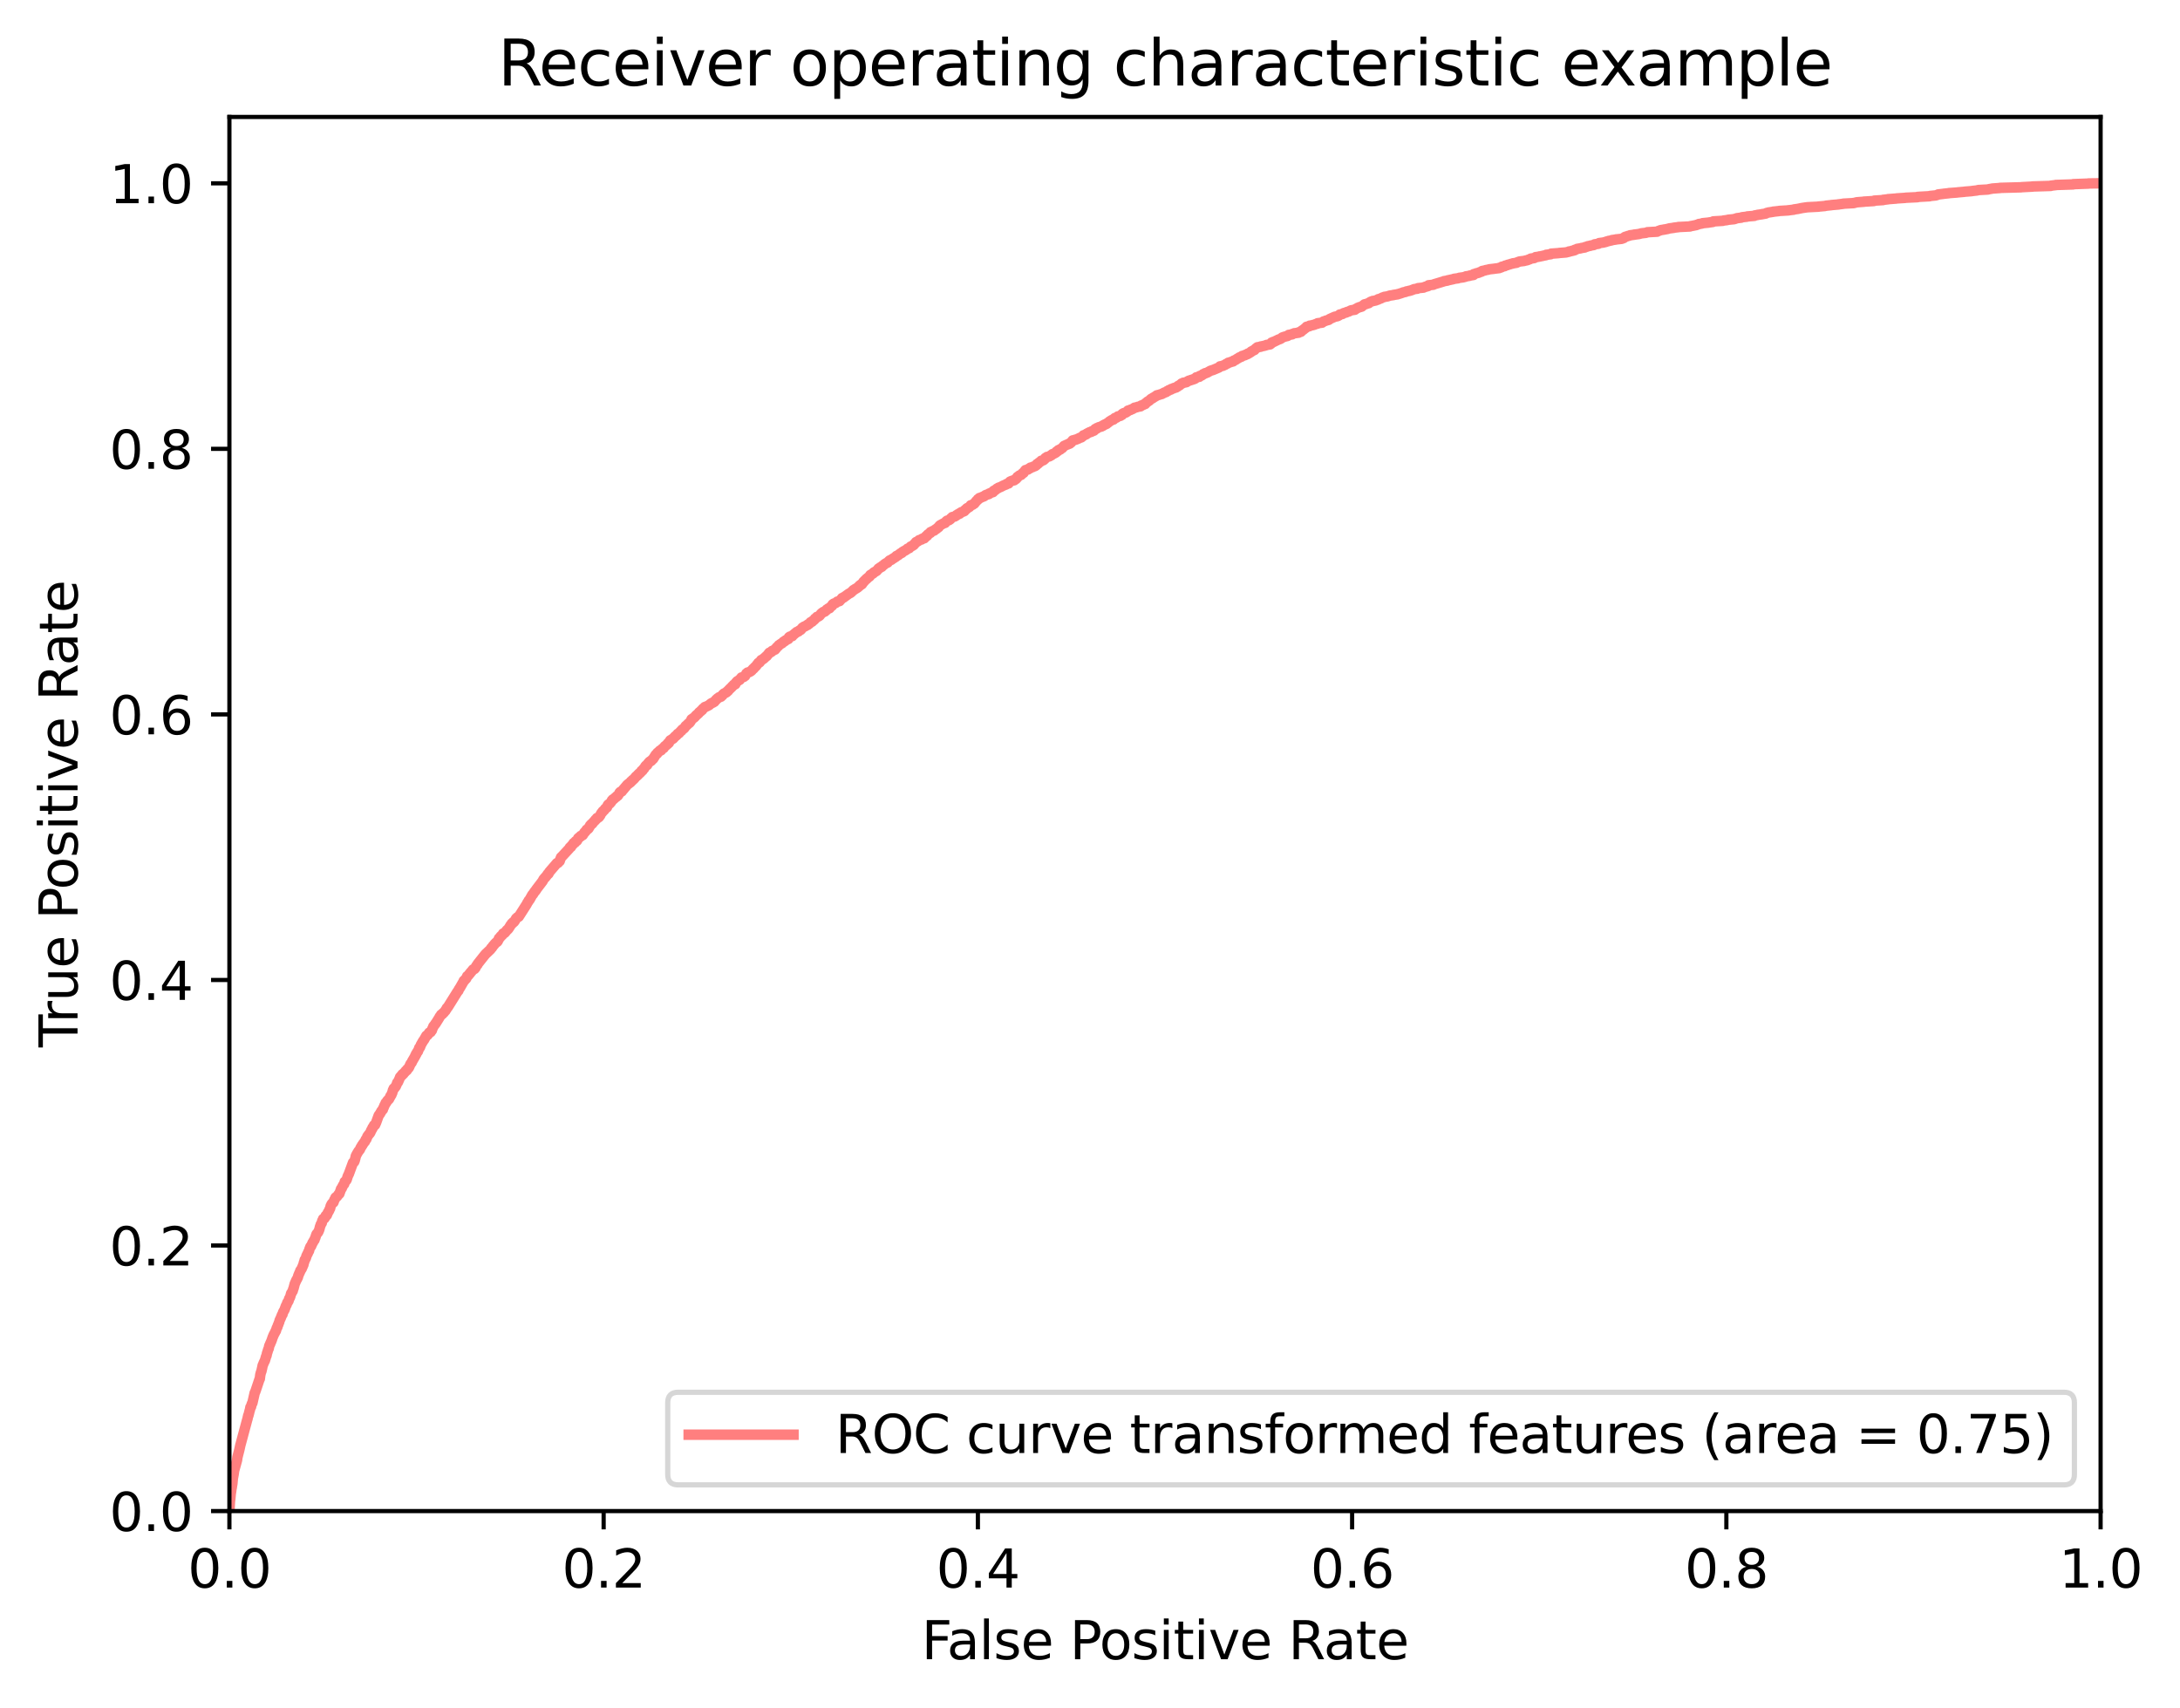 <?xml version="1.0" encoding="utf-8" standalone="no"?>
<!DOCTYPE svg PUBLIC "-//W3C//DTD SVG 1.1//EN"
  "http://www.w3.org/Graphics/SVG/1.1/DTD/svg11.dtd">
<svg xmlns:xlink="http://www.w3.org/1999/xlink" width="416.053pt" height="325.986pt" viewBox="0 0 416.053 325.986" xmlns="http://www.w3.org/2000/svg" version="1.1">
 <defs>
  <style type="text/css">*{stroke-linejoin: round; stroke-linecap: butt}</style>
 </defs>
 <g id="figure_1">
  <g id="patch_1">
   <path d="M 0 325.986 
L 416.053 325.986 
L 416.053 0 
L 0 0 
z
" style="fill: #ffffff"/>
  </g>
  <g id="axes_1">
   <g id="patch_2">
    <path d="M 43.781 288.43 
L 400.901 288.43 
L 400.901 22.318 
L 43.781 22.318 
z
" style="fill: #ffffff"/>
   </g>
   <g id="matplotlib.axis_1">
    <g id="xtick_1">
     <g id="line2d_1">
      <defs>
       <path id="m5fc84a2aaf" d="M 0 0 
L 0 3.5 
" style="stroke: #000000; stroke-width: 0.8"/>
      </defs>
      <g>
       <use xlink:href="#m5fc84a2aaf" x="43.781" y="288.43" style="stroke: #000000; stroke-width: 0.8"/>
      </g>
     </g>
     <g id="text_1">
      <!-- 0.0 -->
      <g transform="translate(35.83 303.029) scale(0.1 -0.1)">
       <defs>
        <path id="DejaVuSans-30" d="M 2034 4250 
Q 1547 4250 1301 3770 
Q 1056 3291 1056 2328 
Q 1056 1369 1301 889 
Q 1547 409 2034 409 
Q 2525 409 2770 889 
Q 3016 1369 3016 2328 
Q 3016 3291 2770 3770 
Q 2525 4250 2034 4250 
z
M 2034 4750 
Q 2819 4750 3233 4129 
Q 3647 3509 3647 2328 
Q 3647 1150 3233 529 
Q 2819 -91 2034 -91 
Q 1250 -91 836 529 
Q 422 1150 422 2328 
Q 422 3509 836 4129 
Q 1250 4750 2034 4750 
z
" transform="scale(0.016)"/>
        <path id="DejaVuSans-2e" d="M 684 794 
L 1344 794 
L 1344 0 
L 684 0 
L 684 794 
z
" transform="scale(0.016)"/>
       </defs>
       <use xlink:href="#DejaVuSans-30"/>
       <use xlink:href="#DejaVuSans-2e" x="63.623"/>
       <use xlink:href="#DejaVuSans-30" x="95.41"/>
      </g>
     </g>
    </g>
    <g id="xtick_2">
     <g id="line2d_2">
      <g>
       <use xlink:href="#m5fc84a2aaf" x="115.205" y="288.43" style="stroke: #000000; stroke-width: 0.8"/>
      </g>
     </g>
     <g id="text_2">
      <!-- 0.2 -->
      <g transform="translate(107.254 303.029) scale(0.1 -0.1)">
       <defs>
        <path id="DejaVuSans-32" d="M 1228 531 
L 3431 531 
L 3431 0 
L 469 0 
L 469 531 
Q 828 903 1448 1529 
Q 2069 2156 2228 2338 
Q 2531 2678 2651 2914 
Q 2772 3150 2772 3378 
Q 2772 3750 2511 3984 
Q 2250 4219 1831 4219 
Q 1534 4219 1204 4116 
Q 875 4013 500 3803 
L 500 4441 
Q 881 4594 1212 4672 
Q 1544 4750 1819 4750 
Q 2544 4750 2975 4387 
Q 3406 4025 3406 3419 
Q 3406 3131 3298 2873 
Q 3191 2616 2906 2266 
Q 2828 2175 2409 1742 
Q 1991 1309 1228 531 
z
" transform="scale(0.016)"/>
       </defs>
       <use xlink:href="#DejaVuSans-30"/>
       <use xlink:href="#DejaVuSans-2e" x="63.623"/>
       <use xlink:href="#DejaVuSans-32" x="95.41"/>
      </g>
     </g>
    </g>
    <g id="xtick_3">
     <g id="line2d_3">
      <g>
       <use xlink:href="#m5fc84a2aaf" x="186.629" y="288.43" style="stroke: #000000; stroke-width: 0.8"/>
      </g>
     </g>
     <g id="text_3">
      <!-- 0.4 -->
      <g transform="translate(178.678 303.029) scale(0.1 -0.1)">
       <defs>
        <path id="DejaVuSans-34" d="M 2419 4116 
L 825 1625 
L 2419 1625 
L 2419 4116 
z
M 2253 4666 
L 3047 4666 
L 3047 1625 
L 3713 1625 
L 3713 1100 
L 3047 1100 
L 3047 0 
L 2419 0 
L 2419 1100 
L 313 1100 
L 313 1709 
L 2253 4666 
z
" transform="scale(0.016)"/>
       </defs>
       <use xlink:href="#DejaVuSans-30"/>
       <use xlink:href="#DejaVuSans-2e" x="63.623"/>
       <use xlink:href="#DejaVuSans-34" x="95.41"/>
      </g>
     </g>
    </g>
    <g id="xtick_4">
     <g id="line2d_4">
      <g>
       <use xlink:href="#m5fc84a2aaf" x="258.053" y="288.43" style="stroke: #000000; stroke-width: 0.8"/>
      </g>
     </g>
     <g id="text_4">
      <!-- 0.6 -->
      <g transform="translate(250.102 303.029) scale(0.1 -0.1)">
       <defs>
        <path id="DejaVuSans-36" d="M 2113 2584 
Q 1688 2584 1439 2293 
Q 1191 2003 1191 1497 
Q 1191 994 1439 701 
Q 1688 409 2113 409 
Q 2538 409 2786 701 
Q 3034 994 3034 1497 
Q 3034 2003 2786 2293 
Q 2538 2584 2113 2584 
z
M 3366 4563 
L 3366 3988 
Q 3128 4100 2886 4159 
Q 2644 4219 2406 4219 
Q 1781 4219 1451 3797 
Q 1122 3375 1075 2522 
Q 1259 2794 1537 2939 
Q 1816 3084 2150 3084 
Q 2853 3084 3261 2657 
Q 3669 2231 3669 1497 
Q 3669 778 3244 343 
Q 2819 -91 2113 -91 
Q 1303 -91 875 529 
Q 447 1150 447 2328 
Q 447 3434 972 4092 
Q 1497 4750 2381 4750 
Q 2619 4750 2861 4703 
Q 3103 4656 3366 4563 
z
" transform="scale(0.016)"/>
       </defs>
       <use xlink:href="#DejaVuSans-30"/>
       <use xlink:href="#DejaVuSans-2e" x="63.623"/>
       <use xlink:href="#DejaVuSans-36" x="95.41"/>
      </g>
     </g>
    </g>
    <g id="xtick_5">
     <g id="line2d_5">
      <g>
       <use xlink:href="#m5fc84a2aaf" x="329.477" y="288.43" style="stroke: #000000; stroke-width: 0.8"/>
      </g>
     </g>
     <g id="text_5">
      <!-- 0.8 -->
      <g transform="translate(321.526 303.029) scale(0.1 -0.1)">
       <defs>
        <path id="DejaVuSans-38" d="M 2034 2216 
Q 1584 2216 1326 1975 
Q 1069 1734 1069 1313 
Q 1069 891 1326 650 
Q 1584 409 2034 409 
Q 2484 409 2743 651 
Q 3003 894 3003 1313 
Q 3003 1734 2745 1975 
Q 2488 2216 2034 2216 
z
M 1403 2484 
Q 997 2584 770 2862 
Q 544 3141 544 3541 
Q 544 4100 942 4425 
Q 1341 4750 2034 4750 
Q 2731 4750 3128 4425 
Q 3525 4100 3525 3541 
Q 3525 3141 3298 2862 
Q 3072 2584 2669 2484 
Q 3125 2378 3379 2068 
Q 3634 1759 3634 1313 
Q 3634 634 3220 271 
Q 2806 -91 2034 -91 
Q 1263 -91 848 271 
Q 434 634 434 1313 
Q 434 1759 690 2068 
Q 947 2378 1403 2484 
z
M 1172 3481 
Q 1172 3119 1398 2916 
Q 1625 2713 2034 2713 
Q 2441 2713 2670 2916 
Q 2900 3119 2900 3481 
Q 2900 3844 2670 4047 
Q 2441 4250 2034 4250 
Q 1625 4250 1398 4047 
Q 1172 3844 1172 3481 
z
" transform="scale(0.016)"/>
       </defs>
       <use xlink:href="#DejaVuSans-30"/>
       <use xlink:href="#DejaVuSans-2e" x="63.623"/>
       <use xlink:href="#DejaVuSans-38" x="95.41"/>
      </g>
     </g>
    </g>
    <g id="xtick_6">
     <g id="line2d_6">
      <g>
       <use xlink:href="#m5fc84a2aaf" x="400.901" y="288.43" style="stroke: #000000; stroke-width: 0.8"/>
      </g>
     </g>
     <g id="text_6">
      <!-- 1.0 -->
      <g transform="translate(392.95 303.029) scale(0.1 -0.1)">
       <defs>
        <path id="DejaVuSans-31" d="M 794 531 
L 1825 531 
L 1825 4091 
L 703 3866 
L 703 4441 
L 1819 4666 
L 2450 4666 
L 2450 531 
L 3481 531 
L 3481 0 
L 794 0 
L 794 531 
z
" transform="scale(0.016)"/>
       </defs>
       <use xlink:href="#DejaVuSans-31"/>
       <use xlink:href="#DejaVuSans-2e" x="63.623"/>
       <use xlink:href="#DejaVuSans-30" x="95.41"/>
      </g>
     </g>
    </g>
    <g id="text_7">
     <!-- False Positive Rate -->
     <g transform="translate(175.875 316.707) scale(0.1 -0.1)">
      <defs>
       <path id="DejaVuSans-46" d="M 628 4666 
L 3309 4666 
L 3309 4134 
L 1259 4134 
L 1259 2759 
L 3109 2759 
L 3109 2228 
L 1259 2228 
L 1259 0 
L 628 0 
L 628 4666 
z
" transform="scale(0.016)"/>
       <path id="DejaVuSans-61" d="M 2194 1759 
Q 1497 1759 1228 1600 
Q 959 1441 959 1056 
Q 959 750 1161 570 
Q 1363 391 1709 391 
Q 2188 391 2477 730 
Q 2766 1069 2766 1631 
L 2766 1759 
L 2194 1759 
z
M 3341 1997 
L 3341 0 
L 2766 0 
L 2766 531 
Q 2569 213 2275 61 
Q 1981 -91 1556 -91 
Q 1019 -91 701 211 
Q 384 513 384 1019 
Q 384 1609 779 1909 
Q 1175 2209 1959 2209 
L 2766 2209 
L 2766 2266 
Q 2766 2663 2505 2880 
Q 2244 3097 1772 3097 
Q 1472 3097 1187 3025 
Q 903 2953 641 2809 
L 641 3341 
Q 956 3463 1253 3523 
Q 1550 3584 1831 3584 
Q 2591 3584 2966 3190 
Q 3341 2797 3341 1997 
z
" transform="scale(0.016)"/>
       <path id="DejaVuSans-6c" d="M 603 4863 
L 1178 4863 
L 1178 0 
L 603 0 
L 603 4863 
z
" transform="scale(0.016)"/>
       <path id="DejaVuSans-73" d="M 2834 3397 
L 2834 2853 
Q 2591 2978 2328 3040 
Q 2066 3103 1784 3103 
Q 1356 3103 1142 2972 
Q 928 2841 928 2578 
Q 928 2378 1081 2264 
Q 1234 2150 1697 2047 
L 1894 2003 
Q 2506 1872 2764 1633 
Q 3022 1394 3022 966 
Q 3022 478 2636 193 
Q 2250 -91 1575 -91 
Q 1294 -91 989 -36 
Q 684 19 347 128 
L 347 722 
Q 666 556 975 473 
Q 1284 391 1588 391 
Q 1994 391 2212 530 
Q 2431 669 2431 922 
Q 2431 1156 2273 1281 
Q 2116 1406 1581 1522 
L 1381 1569 
Q 847 1681 609 1914 
Q 372 2147 372 2553 
Q 372 3047 722 3315 
Q 1072 3584 1716 3584 
Q 2034 3584 2315 3537 
Q 2597 3491 2834 3397 
z
" transform="scale(0.016)"/>
       <path id="DejaVuSans-65" d="M 3597 1894 
L 3597 1613 
L 953 1613 
Q 991 1019 1311 708 
Q 1631 397 2203 397 
Q 2534 397 2845 478 
Q 3156 559 3463 722 
L 3463 178 
Q 3153 47 2828 -22 
Q 2503 -91 2169 -91 
Q 1331 -91 842 396 
Q 353 884 353 1716 
Q 353 2575 817 3079 
Q 1281 3584 2069 3584 
Q 2775 3584 3186 3129 
Q 3597 2675 3597 1894 
z
M 3022 2063 
Q 3016 2534 2758 2815 
Q 2500 3097 2075 3097 
Q 1594 3097 1305 2825 
Q 1016 2553 972 2059 
L 3022 2063 
z
" transform="scale(0.016)"/>
       <path id="DejaVuSans-20" transform="scale(0.016)"/>
       <path id="DejaVuSans-50" d="M 1259 4147 
L 1259 2394 
L 2053 2394 
Q 2494 2394 2734 2622 
Q 2975 2850 2975 3272 
Q 2975 3691 2734 3919 
Q 2494 4147 2053 4147 
L 1259 4147 
z
M 628 4666 
L 2053 4666 
Q 2838 4666 3239 4311 
Q 3641 3956 3641 3272 
Q 3641 2581 3239 2228 
Q 2838 1875 2053 1875 
L 1259 1875 
L 1259 0 
L 628 0 
L 628 4666 
z
" transform="scale(0.016)"/>
       <path id="DejaVuSans-6f" d="M 1959 3097 
Q 1497 3097 1228 2736 
Q 959 2375 959 1747 
Q 959 1119 1226 758 
Q 1494 397 1959 397 
Q 2419 397 2687 759 
Q 2956 1122 2956 1747 
Q 2956 2369 2687 2733 
Q 2419 3097 1959 3097 
z
M 1959 3584 
Q 2709 3584 3137 3096 
Q 3566 2609 3566 1747 
Q 3566 888 3137 398 
Q 2709 -91 1959 -91 
Q 1206 -91 779 398 
Q 353 888 353 1747 
Q 353 2609 779 3096 
Q 1206 3584 1959 3584 
z
" transform="scale(0.016)"/>
       <path id="DejaVuSans-69" d="M 603 3500 
L 1178 3500 
L 1178 0 
L 603 0 
L 603 3500 
z
M 603 4863 
L 1178 4863 
L 1178 4134 
L 603 4134 
L 603 4863 
z
" transform="scale(0.016)"/>
       <path id="DejaVuSans-74" d="M 1172 4494 
L 1172 3500 
L 2356 3500 
L 2356 3053 
L 1172 3053 
L 1172 1153 
Q 1172 725 1289 603 
Q 1406 481 1766 481 
L 2356 481 
L 2356 0 
L 1766 0 
Q 1100 0 847 248 
Q 594 497 594 1153 
L 594 3053 
L 172 3053 
L 172 3500 
L 594 3500 
L 594 4494 
L 1172 4494 
z
" transform="scale(0.016)"/>
       <path id="DejaVuSans-76" d="M 191 3500 
L 800 3500 
L 1894 563 
L 2988 3500 
L 3597 3500 
L 2284 0 
L 1503 0 
L 191 3500 
z
" transform="scale(0.016)"/>
       <path id="DejaVuSans-52" d="M 2841 2188 
Q 3044 2119 3236 1894 
Q 3428 1669 3622 1275 
L 4263 0 
L 3584 0 
L 2988 1197 
Q 2756 1666 2539 1819 
Q 2322 1972 1947 1972 
L 1259 1972 
L 1259 0 
L 628 0 
L 628 4666 
L 2053 4666 
Q 2853 4666 3247 4331 
Q 3641 3997 3641 3322 
Q 3641 2881 3436 2590 
Q 3231 2300 2841 2188 
z
M 1259 4147 
L 1259 2491 
L 2053 2491 
Q 2509 2491 2742 2702 
Q 2975 2913 2975 3322 
Q 2975 3731 2742 3939 
Q 2509 4147 2053 4147 
L 1259 4147 
z
" transform="scale(0.016)"/>
      </defs>
      <use xlink:href="#DejaVuSans-46"/>
      <use xlink:href="#DejaVuSans-61" x="48.395"/>
      <use xlink:href="#DejaVuSans-6c" x="109.674"/>
      <use xlink:href="#DejaVuSans-73" x="137.457"/>
      <use xlink:href="#DejaVuSans-65" x="189.557"/>
      <use xlink:href="#DejaVuSans-20" x="251.08"/>
      <use xlink:href="#DejaVuSans-50" x="282.867"/>
      <use xlink:href="#DejaVuSans-6f" x="339.545"/>
      <use xlink:href="#DejaVuSans-73" x="400.727"/>
      <use xlink:href="#DejaVuSans-69" x="452.826"/>
      <use xlink:href="#DejaVuSans-74" x="480.609"/>
      <use xlink:href="#DejaVuSans-69" x="519.818"/>
      <use xlink:href="#DejaVuSans-76" x="547.602"/>
      <use xlink:href="#DejaVuSans-65" x="606.781"/>
      <use xlink:href="#DejaVuSans-20" x="668.305"/>
      <use xlink:href="#DejaVuSans-52" x="700.092"/>
      <use xlink:href="#DejaVuSans-61" x="767.324"/>
      <use xlink:href="#DejaVuSans-74" x="828.604"/>
      <use xlink:href="#DejaVuSans-65" x="867.812"/>
     </g>
    </g>
   </g>
   <g id="matplotlib.axis_2">
    <g id="ytick_1">
     <g id="line2d_7">
      <defs>
       <path id="me0ebd5cd35" d="M 0 0 
L -3.5 0 
" style="stroke: #000000; stroke-width: 0.8"/>
      </defs>
      <g>
       <use xlink:href="#me0ebd5cd35" x="43.781" y="288.43" style="stroke: #000000; stroke-width: 0.8"/>
      </g>
     </g>
     <g id="text_8">
      <!-- 0.0 -->
      <g transform="translate(20.878 292.229) scale(0.1 -0.1)">
       <use xlink:href="#DejaVuSans-30"/>
       <use xlink:href="#DejaVuSans-2e" x="63.623"/>
       <use xlink:href="#DejaVuSans-30" x="95.41"/>
      </g>
     </g>
    </g>
    <g id="ytick_2">
     <g id="line2d_8">
      <g>
       <use xlink:href="#me0ebd5cd35" x="43.781" y="237.742" style="stroke: #000000; stroke-width: 0.8"/>
      </g>
     </g>
     <g id="text_9">
      <!-- 0.2 -->
      <g transform="translate(20.878 241.541) scale(0.1 -0.1)">
       <use xlink:href="#DejaVuSans-30"/>
       <use xlink:href="#DejaVuSans-2e" x="63.623"/>
       <use xlink:href="#DejaVuSans-32" x="95.41"/>
      </g>
     </g>
    </g>
    <g id="ytick_3">
     <g id="line2d_9">
      <g>
       <use xlink:href="#me0ebd5cd35" x="43.781" y="187.054" style="stroke: #000000; stroke-width: 0.8"/>
      </g>
     </g>
     <g id="text_10">
      <!-- 0.4 -->
      <g transform="translate(20.878 190.853) scale(0.1 -0.1)">
       <use xlink:href="#DejaVuSans-30"/>
       <use xlink:href="#DejaVuSans-2e" x="63.623"/>
       <use xlink:href="#DejaVuSans-34" x="95.41"/>
      </g>
     </g>
    </g>
    <g id="ytick_4">
     <g id="line2d_10">
      <g>
       <use xlink:href="#me0ebd5cd35" x="43.781" y="136.366" style="stroke: #000000; stroke-width: 0.8"/>
      </g>
     </g>
     <g id="text_11">
      <!-- 0.6 -->
      <g transform="translate(20.878 140.165) scale(0.1 -0.1)">
       <use xlink:href="#DejaVuSans-30"/>
       <use xlink:href="#DejaVuSans-2e" x="63.623"/>
       <use xlink:href="#DejaVuSans-36" x="95.41"/>
      </g>
     </g>
    </g>
    <g id="ytick_5">
     <g id="line2d_11">
      <g>
       <use xlink:href="#me0ebd5cd35" x="43.781" y="85.678" style="stroke: #000000; stroke-width: 0.8"/>
      </g>
     </g>
     <g id="text_12">
      <!-- 0.8 -->
      <g transform="translate(20.878 89.477) scale(0.1 -0.1)">
       <use xlink:href="#DejaVuSans-30"/>
       <use xlink:href="#DejaVuSans-2e" x="63.623"/>
       <use xlink:href="#DejaVuSans-38" x="95.41"/>
      </g>
     </g>
    </g>
    <g id="ytick_6">
     <g id="line2d_12">
      <g>
       <use xlink:href="#me0ebd5cd35" x="43.781" y="34.99" style="stroke: #000000; stroke-width: 0.8"/>
      </g>
     </g>
     <g id="text_13">
      <!-- 1.0 -->
      <g transform="translate(20.878 38.789) scale(0.1 -0.1)">
       <use xlink:href="#DejaVuSans-31"/>
       <use xlink:href="#DejaVuSans-2e" x="63.623"/>
       <use xlink:href="#DejaVuSans-30" x="95.41"/>
      </g>
     </g>
    </g>
    <g id="text_14">
     <!-- True Positive Rate -->
     <g transform="translate(14.798 199.904) rotate(-90) scale(0.1 -0.1)">
      <defs>
       <path id="DejaVuSans-54" d="M -19 4666 
L 3928 4666 
L 3928 4134 
L 2272 4134 
L 2272 0 
L 1638 0 
L 1638 4134 
L -19 4134 
L -19 4666 
z
" transform="scale(0.016)"/>
       <path id="DejaVuSans-72" d="M 2631 2963 
Q 2534 3019 2420 3045 
Q 2306 3072 2169 3072 
Q 1681 3072 1420 2755 
Q 1159 2438 1159 1844 
L 1159 0 
L 581 0 
L 581 3500 
L 1159 3500 
L 1159 2956 
Q 1341 3275 1631 3429 
Q 1922 3584 2338 3584 
Q 2397 3584 2469 3576 
Q 2541 3569 2628 3553 
L 2631 2963 
z
" transform="scale(0.016)"/>
       <path id="DejaVuSans-75" d="M 544 1381 
L 544 3500 
L 1119 3500 
L 1119 1403 
Q 1119 906 1312 657 
Q 1506 409 1894 409 
Q 2359 409 2629 706 
Q 2900 1003 2900 1516 
L 2900 3500 
L 3475 3500 
L 3475 0 
L 2900 0 
L 2900 538 
Q 2691 219 2414 64 
Q 2138 -91 1772 -91 
Q 1169 -91 856 284 
Q 544 659 544 1381 
z
M 1991 3584 
L 1991 3584 
z
" transform="scale(0.016)"/>
      </defs>
      <use xlink:href="#DejaVuSans-54"/>
      <use xlink:href="#DejaVuSans-72" x="46.334"/>
      <use xlink:href="#DejaVuSans-75" x="87.447"/>
      <use xlink:href="#DejaVuSans-65" x="150.826"/>
      <use xlink:href="#DejaVuSans-20" x="212.35"/>
      <use xlink:href="#DejaVuSans-50" x="244.137"/>
      <use xlink:href="#DejaVuSans-6f" x="300.814"/>
      <use xlink:href="#DejaVuSans-73" x="361.996"/>
      <use xlink:href="#DejaVuSans-69" x="414.096"/>
      <use xlink:href="#DejaVuSans-74" x="441.879"/>
      <use xlink:href="#DejaVuSans-69" x="481.088"/>
      <use xlink:href="#DejaVuSans-76" x="508.871"/>
      <use xlink:href="#DejaVuSans-65" x="568.051"/>
      <use xlink:href="#DejaVuSans-20" x="629.574"/>
      <use xlink:href="#DejaVuSans-52" x="661.361"/>
      <use xlink:href="#DejaVuSans-61" x="728.594"/>
      <use xlink:href="#DejaVuSans-74" x="789.873"/>
      <use xlink:href="#DejaVuSans-65" x="829.082"/>
     </g>
    </g>
   </g>
   <g id="line2d_13">
    <path d="M 43.781 288.43 
L 43.889 286.515 
L 43.947 286.122 
L 44.054 284.968 
L 44.081 284.889 
L 44.189 284.076 
L 44.224 283.971 
L 44.32 283.315 
L 44.331 283.315 
L 44.347 283.21 
L 44.443 282.161 
L 44.585 281.427 
L 44.685 280.692 
L 44.689 280.692 
L 45.232 278.725 
L 45.251 278.62 
L 45.32 278.095 
L 45.328 278.095 
L 45.678 276.731 
L 45.889 275.761 
L 45.897 275.761 
L 47.14 271.144 
L 47.247 270.777 
L 47.266 270.672 
L 47.37 270.2 
L 47.416 270.174 
L 47.651 269.229 
L 47.69 269.151 
L 47.793 268.6 
L 47.797 268.6 
L 47.917 268.521 
L 48.02 268.049 
L 48.063 267.97 
L 48.063 267.944 
L 48.144 267.813 
L 48.167 267.813 
L 48.524 266.239 
L 48.605 265.872 
L 48.613 265.872 
L 48.671 265.767 
L 48.778 265.478 
L 48.817 265.373 
L 49.536 263.223 
L 49.582 263.196 
L 49.682 262.383 
L 49.717 262.278 
L 49.809 261.911 
L 49.875 261.806 
L 49.978 261.334 
L 50.009 261.229 
L 50.113 260.704 
L 50.14 260.599 
L 50.232 260.416 
L 50.267 260.311 
L 50.355 260.101 
L 50.402 260.022 
L 50.402 259.996 
L 50.552 259.708 
L 50.679 259.288 
L 50.786 258.894 
L 50.859 258.79 
L 50.967 258.265 
L 51.017 258.16 
L 51.206 257.53 
L 51.279 257.426 
L 51.386 256.901 
L 51.433 256.796 
L 51.536 256.586 
L 51.556 256.56 
L 51.556 256.507 
L 51.721 256.14 
L 51.767 256.062 
L 51.767 256.035 
L 51.871 255.773 
L 52.052 255.222 
L 52.106 255.117 
L 52.256 254.75 
L 52.317 254.645 
L 52.425 254.435 
L 52.49 254.33 
L 52.594 254.068 
L 52.667 254.016 
L 52.667 253.963 
L 52.837 253.439 
L 52.929 253.334 
L 53.029 252.966 
L 53.037 252.966 
L 53.102 252.861 
L 53.21 252.52 
L 53.264 252.442 
L 53.387 251.97 
L 53.452 251.865 
L 53.56 251.629 
L 53.583 251.576 
L 53.81 250.999 
L 53.914 250.894 
L 54.021 250.501 
L 54.075 250.396 
L 54.329 249.95 
L 54.429 249.635 
L 54.437 249.635 
L 54.472 249.53 
L 54.575 249.242 
L 54.579 249.242 
L 54.664 249.137 
L 54.849 248.612 
L 54.956 248.507 
L 55.037 248.324 
L 55.06 248.324 
L 55.087 248.245 
L 55.191 247.878 
L 55.283 247.773 
L 55.387 247.51 
L 55.422 247.405 
L 55.564 246.881 
L 55.664 246.776 
L 55.772 246.54 
L 55.856 246.435 
L 55.964 246.041 
L 56.018 245.937 
L 56.122 245.543 
L 56.149 245.438 
L 56.253 245.045 
L 56.257 245.045 
L 56.291 244.966 
L 56.576 244.31 
L 56.657 244.205 
L 56.81 243.891 
L 56.853 243.812 
L 56.934 243.471 
L 56.987 243.366 
L 57.157 242.946 
L 57.234 242.841 
L 57.322 242.527 
L 57.341 242.527 
L 57.476 242.317 
L 57.564 242.212 
L 57.668 241.923 
L 57.738 241.818 
L 57.83 241.53 
L 57.903 241.425 
L 57.999 240.979 
L 58.057 240.874 
L 58.157 240.481 
L 58.238 240.402 
L 58.365 240.14 
L 58.407 240.035 
L 58.503 239.694 
L 58.511 239.694 
L 58.545 239.615 
L 58.734 239.248 
L 58.78 239.143 
L 58.888 238.881 
L 58.972 238.776 
L 59.076 238.382 
L 59.08 238.382 
L 59.245 237.962 
L 59.372 237.884 
L 59.372 237.858 
L 59.526 237.517 
L 59.58 237.412 
L 59.661 237.202 
L 59.669 237.202 
L 59.753 237.097 
L 59.907 236.782 
L 60.019 236.677 
L 60.115 236.362 
L 60.169 236.284 
L 60.269 235.969 
L 60.3 235.864 
L 60.396 235.602 
L 60.446 235.523 
L 60.538 235.418 
L 60.642 235.313 
L 60.765 235.103 
L 60.811 234.998 
L 60.919 234.736 
L 60.957 234.631 
L 61.057 234.211 
L 61.088 234.107 
L 61.196 233.844 
L 61.211 233.739 
L 61.315 233.556 
L 61.407 233.451 
L 61.5 233.031 
L 61.511 233.031 
L 61.581 232.926 
L 61.669 232.664 
L 61.688 232.664 
L 61.923 232.559 
L 62.015 232.402 
L 62.088 232.297 
L 62.165 232.061 
L 62.192 232.061 
L 62.373 231.956 
L 62.55 231.51 
L 62.754 231.169 
L 62.815 231.064 
L 62.923 230.775 
L 63.004 230.67 
L 63.108 230.198 
L 63.112 230.198 
L 63.173 230.093 
L 63.269 229.857 
L 63.362 229.752 
L 63.458 229.621 
L 63.465 229.621 
L 63.639 229.516 
L 63.816 229.018 
L 63.885 228.939 
L 63.989 228.703 
L 64.027 228.598 
L 64.139 228.493 
L 64.319 228.388 
L 64.393 228.257 
L 64.516 228.152 
L 64.616 227.969 
L 64.77 227.864 
L 64.873 227.549 
L 64.92 227.444 
L 65.097 226.919 
L 65.227 226.814 
L 65.335 226.526 
L 65.385 226.447 
L 65.489 226.237 
L 65.566 226.132 
L 65.674 226.028 
L 65.712 225.923 
L 65.797 225.555 
L 65.812 225.555 
L 65.951 225.45 
L 66.135 225.241 
L 66.174 225.136 
L 66.362 224.532 
L 66.412 224.427 
L 66.504 224.218 
L 66.566 224.139 
L 66.67 223.798 
L 66.72 223.719 
L 66.72 223.693 
L 67.308 222.093 
L 67.393 221.883 
L 67.416 221.883 
L 67.593 221.778 
L 67.674 221.542 
L 67.693 221.542 
L 67.824 221.044 
L 67.92 220.624 
L 67.974 220.545 
L 68.07 220.336 
L 68.082 220.336 
L 68.128 220.231 
L 68.462 219.68 
L 68.551 219.601 
L 68.713 219.365 
L 68.747 219.286 
L 68.747 219.26 
L 68.893 218.945 
L 68.997 218.84 
L 69.07 218.657 
L 69.166 218.578 
L 69.266 218.368 
L 69.27 218.368 
L 69.563 217.975 
L 69.659 217.87 
L 69.793 217.529 
L 69.928 217.424 
L 70.113 216.926 
L 70.19 216.821 
L 70.282 216.689 
L 70.359 216.585 
L 70.49 216.427 
L 70.582 216.322 
L 70.678 216.165 
L 70.728 216.06 
L 70.832 215.798 
L 70.836 215.798 
L 70.882 215.693 
L 70.986 215.562 
L 71.028 215.483 
L 71.105 215.247 
L 71.113 215.247 
L 71.228 215.142 
L 71.336 214.906 
L 71.378 214.801 
L 71.444 214.801 
L 71.586 214.722 
L 71.686 214.46 
L 71.752 214.355 
L 72.267 212.938 
L 72.329 212.834 
L 72.409 212.729 
L 72.513 212.624 
L 72.621 212.388 
L 72.702 212.283 
L 72.786 212.099 
L 72.894 211.994 
L 72.998 211.811 
L 73.002 211.811 
L 73.071 211.784 
L 73.071 211.732 
L 73.171 211.47 
L 73.225 211.391 
L 73.325 211.129 
L 73.367 211.024 
L 73.467 210.84 
L 73.525 210.735 
L 73.602 210.525 
L 73.633 210.525 
L 73.725 210.447 
L 73.725 210.42 
L 73.937 210.079 
L 74.04 209.974 
L 74.133 209.896 
L 74.144 209.896 
L 74.244 209.791 
L 74.487 209.319 
L 74.514 209.292 
L 74.514 209.214 
L 74.64 209.083 
L 74.702 208.978 
L 74.81 208.663 
L 74.86 208.61 
L 74.991 208.086 
L 75.087 207.981 
L 75.137 207.771 
L 75.187 207.771 
L 75.31 207.666 
L 75.394 207.509 
L 75.418 207.509 
L 75.514 207.404 
L 75.679 207.037 
L 75.721 206.932 
L 75.818 206.643 
L 75.825 206.643 
L 75.952 206.564 
L 76.306 205.751 
L 76.356 205.594 
L 76.398 205.594 
L 76.487 205.489 
L 76.56 205.358 
L 76.587 205.358 
L 76.725 205.253 
L 76.81 205.043 
L 76.833 205.043 
L 76.987 204.991 
L 77.206 204.676 
L 77.349 204.571 
L 77.429 204.414 
L 77.453 204.414 
L 77.641 204.309 
L 77.741 204.073 
L 77.876 203.968 
L 77.976 203.863 
L 77.98 203.863 
L 78.003 203.836 
L 78.099 203.653 
L 78.341 203.102 
L 78.414 202.997 
L 78.522 202.892 
L 78.58 202.787 
L 78.68 202.551 
L 79.172 201.712 
L 79.264 201.476 
L 79.28 201.476 
L 79.322 201.449 
L 79.399 201.187 
L 79.407 201.187 
L 79.491 201.135 
L 79.491 201.082 
L 79.638 200.794 
L 79.764 200.689 
L 79.849 200.426 
L 79.907 200.348 
L 80.014 200.007 
L 80.157 199.902 
L 80.334 199.43 
L 80.788 198.643 
L 80.892 198.538 
L 81.365 197.698 
L 81.576 197.594 
L 81.672 197.436 
L 81.68 197.436 
L 81.757 197.384 
L 81.757 197.358 
L 81.926 197.095 
L 82.203 196.99 
L 82.296 196.78 
L 82.423 196.676 
L 82.53 196.308 
L 82.607 196.203 
L 82.711 195.915 
L 82.715 195.915 
L 82.961 195.6 
L 83.042 195.495 
L 83.111 195.364 
L 83.146 195.364 
L 83.815 194.289 
L 83.931 194.052 
L 84.046 193.948 
L 84.188 193.685 
L 84.419 193.58 
L 84.523 193.397 
L 84.7 193.292 
L 84.892 193.029 
L 85.012 192.925 
L 85.085 192.741 
L 85.1 192.741 
L 85.2 192.636 
L 85.285 192.4 
L 85.308 192.4 
L 85.435 192.295 
L 87.35 189.226 
L 87.473 189.121 
L 87.581 188.833 
L 87.662 188.728 
L 87.762 188.57 
L 87.785 188.544 
L 88.339 187.573 
L 88.408 187.469 
L 88.516 187.206 
L 88.689 187.101 
L 88.828 186.891 
L 88.955 186.813 
L 89.062 186.603 
L 89.105 186.498 
L 89.155 186.341 
L 89.201 186.341 
L 89.47 186.078 
L 89.578 185.895 
L 89.708 185.79 
L 89.812 185.606 
L 89.912 185.528 
L 90.278 185.055 
L 90.559 184.95 
L 90.659 184.819 
L 90.739 184.741 
L 90.847 184.478 
L 90.92 184.373 
L 91.032 184.216 
L 91.12 184.137 
L 91.159 184.006 
L 92.447 182.38 
L 92.736 182.039 
L 92.801 181.986 
L 92.809 181.986 
L 93.551 181.278 
L 93.655 181.173 
L 93.755 180.963 
L 93.886 180.885 
L 94.136 180.491 
L 94.267 180.386 
L 94.386 180.203 
L 94.694 179.888 
L 94.886 179.783 
L 94.967 179.652 
L 94.994 179.652 
L 95.202 179.206 
L 95.236 179.101 
L 95.275 179.101 
L 95.448 178.917 
L 95.575 178.708 
L 95.817 178.524 
L 95.906 178.419 
L 96.021 178.183 
L 96.302 178.078 
L 96.421 177.947 
L 96.675 177.632 
L 96.756 177.527 
L 96.767 177.527 
L 96.906 177.422 
L 97.014 177.291 
L 97.091 177.186 
L 97.194 177.029 
L 97.198 177.029 
L 97.494 176.53 
L 97.618 176.425 
L 97.687 176.268 
L 97.721 176.268 
L 97.883 176.163 
L 97.933 176.032 
L 97.987 176.032 
L 98.114 175.953 
L 98.279 175.717 
L 98.514 175.298 
L 98.652 175.193 
L 98.749 175.088 
L 98.752 175.088 
L 98.995 174.983 
L 100.422 172.753 
L 100.476 172.675 
L 100.707 172.229 
L 100.81 172.124 
L 100.914 171.888 
L 100.918 171.888 
L 101.041 171.783 
L 101.599 170.786 
L 101.73 170.681 
L 101.872 170.419 
L 101.953 170.34 
L 102.057 170.156 
L 102.184 170.051 
L 102.28 169.868 
L 102.288 169.868 
L 102.334 169.842 
L 102.334 169.789 
L 103.576 168.163 
L 103.619 168.058 
L 103.726 167.848 
L 103.903 167.638 
L 103.984 167.533 
L 104.076 167.455 
L 104.092 167.455 
L 104.161 167.35 
L 104.373 167.087 
L 104.465 166.982 
L 104.519 166.851 
L 104.573 166.851 
L 104.684 166.773 
L 104.8 166.51 
L 104.823 166.51 
L 104.823 166.458 
L 106.134 164.936 
L 106.246 164.832 
L 106.254 164.779 
L 106.327 164.779 
L 106.5 164.7 
L 106.5 164.674 
L 106.665 164.464 
L 106.808 164.386 
L 106.911 164.071 
L 107.085 163.625 
L 107.219 163.52 
L 107.308 163.415 
L 107.315 163.415 
L 108.65 161.972 
L 108.754 161.763 
L 108.973 161.658 
L 109.081 161.422 
L 109.227 161.317 
L 109.316 161.186 
L 109.331 161.186 
L 109.377 161.081 
L 109.477 160.923 
L 109.485 160.923 
L 109.747 160.818 
L 109.85 160.582 
L 110.112 160.477 
L 110.177 160.32 
L 110.204 160.32 
L 110.266 160.215 
L 110.343 160.005 
L 110.374 160.005 
L 110.462 159.9 
L 110.554 159.822 
L 110.762 159.717 
L 110.843 159.559 
L 110.866 159.559 
L 111.028 159.507 
L 111.22 159.402 
L 111.32 159.244 
L 111.366 159.166 
L 111.474 159.008 
L 111.512 158.93 
L 111.578 158.851 
L 111.612 158.851 
L 111.716 158.746 
L 111.816 158.589 
L 111.82 158.589 
L 111.928 158.484 
L 111.97 158.353 
L 112.024 158.353 
L 112.209 158.248 
L 112.27 158.143 
L 112.316 158.143 
L 112.386 158.038 
L 112.486 157.802 
L 112.489 157.802 
L 112.578 157.723 
L 112.62 157.566 
L 112.666 157.566 
L 112.736 157.461 
L 112.832 157.33 
L 112.836 157.33 
L 113.032 157.225 
L 113.097 157.094 
L 113.12 157.094 
L 113.428 156.726 
L 113.563 156.621 
L 113.643 156.464 
L 113.82 156.359 
L 113.924 156.149 
L 114.194 156.044 
L 114.286 155.992 
L 114.544 155.651 
L 114.644 155.441 
L 114.697 155.336 
L 114.836 155.126 
L 114.955 155.021 
L 115.032 154.864 
L 115.167 154.759 
L 115.274 154.68 
L 115.363 154.575 
L 115.455 154.418 
L 115.555 154.313 
L 115.694 154.208 
L 115.84 154.103 
L 115.944 153.815 
L 115.982 153.736 
L 115.982 153.71 
L 116.105 153.552 
L 116.298 153.447 
L 116.429 153.316 
L 116.517 153.211 
L 116.629 153.08 
L 116.686 153.002 
L 116.794 152.765 
L 116.929 152.661 
L 116.936 152.608 
L 117.029 152.608 
L 117.152 152.503 
L 117.248 152.398 
L 117.259 152.398 
L 117.417 152.241 
L 117.598 152.136 
L 117.706 151.979 
L 117.917 151.874 
L 118.013 151.716 
L 118.102 151.611 
L 118.248 151.297 
L 118.375 151.192 
L 118.375 151.165 
L 118.479 151.165 
L 118.675 151.061 
L 118.817 150.851 
L 118.933 150.746 
L 119.014 150.615 
L 119.041 150.615 
L 119.125 150.51 
L 119.244 150.352 
L 119.348 150.247 
L 119.441 150.116 
L 119.452 150.116 
L 119.541 150.011 
L 119.637 149.88 
L 119.741 149.775 
L 119.864 149.67 
L 120.029 149.565 
L 120.156 149.434 
L 120.337 149.329 
L 120.445 149.146 
L 120.625 149.041 
L 120.725 148.883 
L 120.899 148.778 
L 121.006 148.674 
L 121.183 148.464 
L 121.264 148.359 
L 121.368 148.228 
L 121.545 148.123 
L 121.61 148.018 
L 121.629 148.018 
L 121.772 147.913 
L 121.81 147.808 
L 121.856 147.808 
L 121.953 147.703 
L 121.968 147.651 
L 122.006 147.651 
L 122.156 147.546 
L 122.233 147.441 
L 122.253 147.441 
L 122.33 147.336 
L 122.426 147.152 
L 122.622 147.073 
L 122.622 147.047 
L 122.764 146.811 
L 122.914 146.706 
L 123.018 146.523 
L 123.087 146.418 
L 123.149 146.287 
L 123.195 146.287 
L 123.287 146.129 
L 123.514 146.024 
L 123.618 145.788 
L 123.814 145.578 
L 123.891 145.473 
L 124.026 145.342 
L 124.272 145.237 
L 124.38 145.106 
L 124.476 145.001 
L 124.618 144.896 
L 124.703 144.791 
L 124.795 144.608 
L 124.811 144.608 
L 125.019 144.267 
L 125.08 144.162 
L 125.245 143.952 
L 125.415 143.847 
L 125.476 143.69 
L 125.499 143.69 
L 125.626 143.585 
L 125.734 143.48 
L 125.857 143.375 
L 125.942 143.27 
L 125.949 143.27 
L 126.169 143.218 
L 126.261 143.06 
L 126.38 142.955 
L 126.45 142.877 
L 126.665 142.772 
L 126.811 142.509 
L 126.934 142.404 
L 127.057 142.326 
L 127.169 142.221 
L 127.261 142.116 
L 127.4 142.037 
L 127.442 141.906 
L 127.654 141.801 
L 127.742 141.565 
L 127.754 141.565 
L 127.834 141.46 
L 127.927 141.303 
L 128.096 141.224 
L 128.188 141.145 
L 128.204 141.145 
L 128.358 141.04 
L 128.446 140.988 
L 128.461 140.988 
L 128.558 140.883 
L 128.888 140.516 
L 129.069 140.411 
L 129.158 140.306 
L 129.246 140.201 
L 129.346 140.07 
L 129.562 139.965 
L 129.916 139.572 
L 130.073 139.467 
L 130.173 139.283 
L 130.323 139.178 
L 130.446 139.099 
L 130.589 138.994 
L 130.731 138.785 
L 130.789 138.68 
L 130.87 138.575 
L 130.893 138.575 
L 131.035 138.444 
L 131.146 138.365 
L 131.258 138.208 
L 131.416 138.103 
L 131.466 138.024 
L 131.523 138.024 
L 131.635 137.919 
L 131.739 137.762 
L 131.831 137.657 
L 131.985 137.289 
L 132.158 137.185 
L 132.239 137.106 
L 132.262 137.106 
L 132.408 137.027 
L 132.52 136.922 
L 132.639 136.817 
L 132.728 136.686 
L 132.743 136.686 
L 132.824 136.581 
L 132.928 136.476 
L 133.089 136.371 
L 133.208 136.24 
L 133.339 136.135 
L 133.428 135.978 
L 133.447 135.978 
L 133.57 135.873 
L 133.724 135.768 
L 133.808 135.637 
L 134.001 135.532 
L 134.085 135.348 
L 134.182 135.243 
L 134.316 135.165 
L 134.436 135.06 
L 134.512 134.955 
L 134.82 134.85 
L 134.939 134.798 
L 135.132 134.693 
L 135.251 134.64 
L 135.401 134.535 
L 135.563 134.378 
L 135.724 134.273 
L 135.786 134.22 
L 135.828 134.22 
L 136.07 134.116 
L 136.097 134.063 
L 136.128 134.063 
L 136.336 133.958 
L 136.44 133.801 
L 136.578 133.696 
L 136.682 133.538 
L 136.686 133.538 
L 136.951 133.302 
L 137.124 133.197 
L 137.232 133.093 
L 137.594 132.988 
L 137.701 132.856 
L 137.852 132.752 
L 137.955 132.568 
L 138.113 132.463 
L 138.163 132.384 
L 138.221 132.384 
L 138.367 132.279 
L 138.502 132.227 
L 138.675 132.122 
L 138.767 131.991 
L 138.779 131.991 
L 138.944 131.886 
L 139.021 131.755 
L 139.44 131.335 
L 139.563 131.23 
L 139.667 131.125 
L 139.74 131.02 
L 139.817 130.942 
L 139.971 130.837 
L 140.04 130.706 
L 140.048 130.706 
L 140.337 130.601 
L 140.464 130.286 
L 140.587 130.181 
L 140.675 130.05 
L 140.856 129.971 
L 140.956 129.866 
L 141.179 129.761 
L 141.314 129.551 
L 141.421 129.446 
L 141.51 129.315 
L 141.525 129.315 
L 141.945 129.21 
L 142.041 129.105 
L 142.195 129.027 
L 142.195 129.001 
L 142.337 128.764 
L 142.418 128.66 
L 142.445 128.555 
L 142.525 128.555 
L 142.622 128.45 
L 142.672 128.371 
L 142.71 128.371 
L 143.049 128.266 
L 143.252 128.135 
L 143.414 128.03 
L 143.583 127.82 
L 143.695 127.715 
L 143.722 127.663 
L 143.772 127.663 
L 143.879 127.558 
L 143.98 127.401 
L 144.118 127.296 
L 144.276 127.138 
L 144.36 127.033 
L 144.533 126.797 
L 144.645 126.692 
L 144.733 126.535 
L 144.749 126.535 
L 144.976 126.43 
L 145.034 126.299 
L 145.076 126.299 
L 145.149 126.194 
L 145.291 125.984 
L 145.518 125.879 
L 145.653 125.8 
L 145.776 125.696 
L 145.811 125.643 
L 145.845 125.643 
L 146.168 125.328 
L 146.257 125.25 
L 146.338 125.223 
L 146.338 125.197 
L 146.649 124.83 
L 146.718 124.725 
L 146.822 124.594 
L 147.126 124.489 
L 147.234 124.41 
L 147.292 124.305 
L 147.345 124.253 
L 147.395 124.253 
L 147.596 124.148 
L 147.665 124.095 
L 147.922 123.991 
L 147.999 123.859 
L 148.099 123.781 
L 148.099 123.754 
L 148.234 123.571 
L 148.365 123.466 
L 148.446 123.387 
L 148.461 123.387 
L 148.569 123.282 
L 148.642 123.151 
L 148.669 123.151 
L 148.827 123.046 
L 148.973 122.915 
L 149.211 122.81 
L 149.311 122.731 
L 149.411 122.627 
L 149.492 122.522 
L 149.504 122.522 
L 149.688 122.443 
L 149.688 122.39 
L 149.777 122.39 
L 149.9 122.286 
L 149.957 122.207 
L 149.988 122.207 
L 150.269 122.049 
L 150.454 121.971 
L 150.561 121.656 
L 150.681 121.551 
L 150.788 121.499 
L 151.208 121.42 
L 151.312 121.236 
L 151.469 121.131 
L 151.577 121.053 
L 151.673 120.948 
L 151.762 120.869 
L 151.942 120.764 
L 152.046 120.633 
L 152.385 120.528 
L 152.489 120.397 
L 152.685 120.292 
L 152.754 120.24 
L 152.793 120.24 
L 152.904 120.135 
L 153.012 119.977 
L 153.1 119.872 
L 153.162 119.794 
L 153.377 119.689 
L 153.45 119.61 
L 153.485 119.61 
L 153.754 119.505 
L 153.87 119.4 
L 154.127 119.295 
L 154.189 119.19 
L 154.412 119.085 
L 154.52 118.954 
L 154.647 118.876 
L 154.701 118.771 
L 154.751 118.771 
L 154.989 118.666 
L 155.074 118.535 
L 155.093 118.535 
L 155.193 118.482 
L 155.301 118.377 
L 155.435 118.272 
L 155.535 118.089 
L 155.701 117.984 
L 155.716 117.957 
L 155.893 117.853 
L 155.916 117.748 
L 155.993 117.748 
L 156.251 117.643 
L 156.355 117.564 
L 156.486 117.459 
L 156.666 117.171 
L 156.793 117.066 
L 156.87 116.987 
L 156.897 116.987 
L 157.089 116.882 
L 157.136 116.803 
L 157.193 116.803 
L 157.436 116.725 
L 157.543 116.594 
L 157.709 116.489 
L 157.77 116.357 
L 157.817 116.357 
L 157.982 116.253 
L 158.067 116.148 
L 158.082 116.148 
L 158.317 116.095 
L 158.409 115.938 
L 158.532 115.833 
L 158.686 115.702 
L 158.805 115.623 
L 158.913 115.361 
L 159.063 115.256 
L 159.148 115.203 
L 159.163 115.203 
L 159.486 115.098 
L 159.594 114.993 
L 159.771 114.889 
L 159.794 114.836 
L 159.878 114.836 
L 160.232 114.731 
L 160.336 114.574 
L 160.463 114.469 
L 160.563 114.338 
L 160.69 114.233 
L 160.713 114.154 
L 160.798 114.154 
L 161.021 114.049 
L 161.063 113.97 
L 161.113 113.97 
L 162.01 113.315 
L 162.244 113.21 
L 162.321 113.157 
L 162.46 113.052 
L 162.667 112.843 
L 162.787 112.738 
L 162.875 112.633 
L 162.883 112.633 
L 163.056 112.554 
L 163.056 112.528 
L 163.256 112.397 
L 163.479 112.292 
L 163.564 112.213 
L 163.587 112.213 
L 163.706 112.134 
L 163.895 111.951 
L 163.956 111.924 
L 163.956 111.872 
L 164.068 111.741 
L 164.256 111.636 
L 164.256 111.61 
L 164.352 111.61 
L 164.506 111.505 
L 164.61 111.295 
L 164.714 111.216 
L 164.802 111.033 
L 164.96 110.928 
L 165.049 110.797 
L 165.141 110.692 
L 165.237 110.639 
L 165.249 110.639 
L 165.349 110.534 
L 165.356 110.482 
L 165.429 110.482 
L 165.499 110.377 
L 165.626 110.272 
L 165.753 110.167 
L 165.86 110.115 
L 165.983 110.01 
L 166.083 109.774 
L 166.245 109.669 
L 166.387 109.59 
L 166.583 109.485 
L 166.703 109.38 
L 166.737 109.301 
L 166.826 109.223 
L 167.072 109.118 
L 167.176 109.039 
L 167.318 108.96 
L 167.318 108.934 
L 167.445 108.803 
L 167.495 108.751 
L 167.676 108.514 
L 167.899 108.41 
L 167.984 108.305 
L 167.995 108.305 
L 168.276 108.2 
L 168.372 108.042 
L 168.549 107.937 
L 168.661 107.832 
L 168.776 107.754 
L 168.776 107.728 
L 168.884 107.649 
L 169.049 107.544 
L 169.134 107.491 
L 169.149 107.491 
L 169.399 107.387 
L 169.507 107.255 
L 169.599 107.15 
L 169.796 106.967 
L 170.107 106.862 
L 170.199 106.757 
L 170.396 106.652 
L 170.5 106.573 
L 170.676 106.468 
L 170.788 106.39 
L 170.969 106.285 
L 171.077 106.127 
L 171.354 106.023 
L 171.65 105.786 
L 171.796 105.682 
L 171.854 105.629 
L 171.904 105.629 
L 172.123 105.524 
L 172.227 105.367 
L 172.438 105.262 
L 172.515 105.183 
L 172.538 105.183 
L 172.773 105.078 
L 172.854 105 
L 172.877 105 
L 173.058 104.895 
L 173.196 104.737 
L 173.527 104.632 
L 173.619 104.501 
L 173.635 104.501 
L 173.742 104.396 
L 173.815 104.318 
L 174.092 104.213 
L 174.162 104.134 
L 174.196 104.134 
L 174.377 104.029 
L 174.446 103.924 
L 174.469 103.924 
L 174.527 103.819 
L 174.593 103.741 
L 174.631 103.741 
L 174.731 103.636 
L 174.816 103.478 
L 175.07 103.373 
L 175.127 103.321 
L 175.177 103.321 
L 175.304 103.216 
L 175.404 103.111 
L 175.408 103.111 
L 175.766 103.006 
L 175.774 102.98 
L 175.874 102.98 
L 175.977 102.849 
L 176.401 102.744 
L 176.481 102.586 
L 176.501 102.586 
L 176.674 102.481 
L 176.739 102.35 
L 176.766 102.35 
L 176.966 102.245 
L 177.062 102.036 
L 177.224 101.931 
L 177.343 101.826 
L 177.562 101.721 
L 177.601 101.563 
L 177.666 101.563 
L 177.851 101.458 
L 177.978 101.38 
L 178.278 101.275 
L 178.386 101.17 
L 178.528 101.065 
L 178.612 101.013 
L 178.624 101.013 
L 178.774 100.908 
L 178.974 100.724 
L 179.147 100.619 
L 179.236 100.435 
L 179.343 100.331 
L 179.432 100.252 
L 179.443 100.252 
L 180.059 99.911 
L 180.378 99.806 
L 180.513 99.596 
L 180.609 99.491 
L 180.744 99.386 
L 181.078 99.308 
L 181.194 99.229 
L 181.386 99.098 
L 181.424 98.993 
L 181.532 98.888 
L 181.655 98.809 
L 181.732 98.704 
L 182.198 98.599 
L 182.294 98.521 
L 182.459 98.442 
L 182.536 98.337 
L 182.563 98.337 
L 182.767 98.232 
L 182.821 98.153 
L 182.867 98.153 
L 183.159 98.048 
L 183.186 97.944 
L 183.263 97.944 
L 183.413 97.839 
L 183.479 97.76 
L 183.521 97.76 
L 183.825 97.655 
L 183.825 97.629 
L 183.906 97.629 
L 184.063 97.55 
L 184.063 97.524 
L 184.202 97.314 
L 184.406 97.209 
L 184.494 97.052 
L 184.664 96.947 
L 184.833 96.868 
L 185.017 96.763 
L 185.102 96.658 
L 185.117 96.658 
L 185.198 96.553 
L 185.26 96.448 
L 185.302 96.448 
L 185.625 96.343 
L 185.725 96.239 
L 185.733 96.239 
L 185.937 96.134 
L 186.402 95.557 
L 186.556 95.452 
L 186.633 95.294 
L 186.645 95.294 
L 186.856 95.189 
L 186.925 95.058 
L 186.937 95.058 
L 187.299 94.953 
L 187.41 94.875 
L 187.726 94.77 
L 187.779 94.717 
L 187.829 94.717 
L 187.972 94.612 
L 188.053 94.534 
L 188.31 94.429 
L 188.403 94.402 
L 188.737 94.297 
L 188.757 94.219 
L 188.807 94.219 
L 189.014 94.114 
L 189.168 94.035 
L 189.522 93.93 
L 189.664 93.668 
L 189.934 93.563 
L 190.041 93.458 
L 190.176 93.353 
L 190.253 93.275 
L 190.28 93.275 
L 190.472 93.196 
L 190.568 93.091 
L 190.572 93.091 
L 190.892 92.986 
L 191.118 92.881 
L 191.195 92.829 
L 191.215 92.829 
L 191.399 92.724 
L 191.692 92.593 
L 191.996 92.488 
L 192.096 92.383 
L 192.488 92.278 
L 192.576 92.12 
L 192.592 92.12 
L 192.688 92.015 
L 192.753 91.937 
L 192.984 91.832 
L 193.111 91.779 
L 193.565 91.674 
L 193.665 91.543 
L 193.9 91.438 
L 194.004 91.281 
L 194.131 91.202 
L 194.165 91.045 
L 194.173 91.045 
L 194.327 90.94 
L 194.434 90.861 
L 194.558 90.756 
L 194.873 90.651 
L 194.969 90.52 
L 195.104 90.415 
L 195.15 90.337 
L 195.204 90.337 
L 195.346 90.258 
L 195.346 90.232 
L 195.492 89.996 
L 195.589 89.891 
L 195.708 89.733 
L 196.166 89.628 
L 196.289 89.497 
L 196.573 89.392 
L 196.658 89.261 
L 196.673 89.261 
L 197.085 89.156 
L 197.177 89.078 
L 197.193 89.078 
L 197.516 88.973 
L 197.62 88.92 
L 197.735 88.815 
L 197.827 88.737 
L 197.843 88.737 
L 197.904 88.632 
L 197.904 88.579 
L 198 88.579 
L 198.162 88.474 
L 198.27 88.317 
L 198.439 88.212 
L 198.562 88.133 
L 198.704 88.028 
L 198.716 87.95 
L 198.808 87.95 
L 199.131 87.845 
L 199.224 87.74 
L 199.231 87.74 
L 199.355 87.661 
L 199.431 87.556 
L 199.443 87.556 
L 199.481 87.451 
L 199.585 87.373 
L 199.789 87.268 
L 199.828 87.215 
L 199.897 87.215 
L 200.278 87.11 
L 200.412 87.032 
L 200.551 86.927 
L 200.566 86.9 
L 200.655 86.9 
L 200.851 86.691 
L 201.147 86.586 
L 201.228 86.533 
L 201.247 86.533 
L 201.416 86.428 
L 201.52 86.376 
L 201.605 86.271 
L 201.643 86.192 
L 201.693 86.192 
L 201.901 86.087 
L 201.978 85.93 
L 202.001 85.93 
L 202.247 85.825 
L 202.247 85.799 
L 202.355 85.799 
L 202.455 85.694 
L 202.574 85.615 
L 202.751 85.51 
L 202.859 85.353 
L 202.932 85.3 
L 202.932 85.274 
L 203.078 85.117 
L 203.34 85.012 
L 203.467 84.933 
L 203.778 84.828 
L 203.821 84.776 
L 203.886 84.776 
L 204.171 84.671 
L 204.217 84.566 
L 204.278 84.566 
L 204.425 84.461 
L 204.502 84.33 
L 204.532 84.33 
L 204.617 84.225 
L 204.721 84.068 
L 205.179 83.963 
L 205.186 83.936 
L 205.259 83.936 
L 205.556 83.831 
L 205.636 83.779 
L 205.659 83.779 
L 205.925 83.674 
L 206.017 83.595 
L 206.021 83.595 
L 206.367 83.49 
L 206.617 83.281 
L 206.737 83.202 
L 206.771 83.097 
L 206.84 83.097 
L 207.048 82.992 
L 207.244 82.94 
L 207.367 82.835 
L 207.406 82.782 
L 207.475 82.782 
L 207.575 82.704 
L 207.702 82.625 
L 207.964 82.52 
L 207.964 82.494 
L 208.052 82.494 
L 208.352 82.389 
L 208.391 82.31 
L 208.437 82.31 
L 208.775 82.205 
L 208.906 82.074 
L 208.987 81.969 
L 209.018 81.89 
L 209.056 81.89 
L 209.31 81.812 
L 209.337 81.707 
L 209.387 81.707 
L 209.61 81.602 
L 209.691 81.549 
L 209.714 81.549 
L 210.103 81.445 
L 210.103 81.418 
L 210.203 81.418 
L 210.368 81.313 
L 210.368 81.287 
L 210.468 81.287 
L 210.622 81.182 
L 210.626 81.13 
L 210.714 81.13 
L 210.887 81.025 
L 210.887 80.999 
L 210.991 80.999 
L 211.214 80.894 
L 211.291 80.789 
L 211.307 80.789 
L 211.484 80.684 
L 211.561 80.605 
L 211.699 80.5 
L 211.811 80.395 
L 212.034 80.29 
L 212.157 80.185 
L 212.515 80.081 
L 212.576 79.949 
L 212.611 79.949 
L 212.753 79.844 
L 212.772 79.792 
L 212.861 79.792 
L 213.092 79.713 
L 213.176 79.608 
L 213.188 79.608 
L 213.357 79.503 
L 213.357 79.477 
L 213.426 79.477 
L 213.834 79.372 
L 213.915 79.267 
L 213.942 79.267 
L 214.142 79.189 
L 214.199 79.005 
L 214.234 79.005 
L 214.373 78.9 
L 214.488 78.848 
L 214.873 78.743 
L 214.95 78.664 
L 214.977 78.664 
L 215.153 78.559 
L 215.273 78.376 
L 215.704 78.271 
L 215.78 78.192 
L 216.134 78.087 
L 216.277 77.982 
L 216.492 77.877 
L 216.515 77.825 
L 216.55 77.825 
L 216.996 77.72 
L 217.092 77.667 
L 217.673 77.562 
L 217.8 77.405 
L 218.146 77.3 
L 218.235 77.221 
L 218.242 77.221 
L 218.562 77.116 
L 218.623 76.985 
L 218.669 76.985 
L 218.746 76.88 
L 218.796 76.828 
L 218.831 76.828 
L 218.958 76.723 
L 219.027 76.644 
L 219.054 76.644 
L 219.235 76.539 
L 219.393 76.434 
L 219.493 76.303 
L 219.654 76.198 
L 219.723 76.12 
L 219.762 76.12 
L 219.981 76.015 
L 220.074 75.91 
L 220.301 75.805 
L 220.47 75.674 
L 220.658 75.595 
L 220.658 75.569 
L 220.774 75.464 
L 221.228 75.359 
L 221.347 75.307 
L 221.747 75.202 
L 221.835 75.123 
L 222.109 75.018 
L 222.185 74.939 
L 222.216 74.939 
L 222.551 74.834 
L 222.709 74.677 
L 222.997 74.572 
L 223.082 74.467 
L 223.463 74.362 
L 223.528 74.257 
L 223.54 74.257 
L 223.917 74.152 
L 224.009 74.074 
L 224.444 73.969 
L 224.505 73.89 
L 224.551 73.89 
L 224.759 73.785 
L 224.859 73.654 
L 225.121 73.549 
L 225.248 73.418 
L 225.421 73.313 
L 225.498 73.208 
L 225.513 73.208 
L 225.825 73.103 
L 225.851 73.051 
L 225.932 73.051 
L 226.444 72.946 
L 226.644 72.788 
L 226.902 72.683 
L 226.902 72.657 
L 226.982 72.657 
L 227.298 72.552 
L 227.306 72.526 
L 227.375 72.526 
L 227.702 72.421 
L 227.702 72.395 
L 227.786 72.395 
L 228.06 72.29 
L 228.167 72.211 
L 228.302 72.028 
L 228.894 71.923 
L 228.964 71.765 
L 229.341 71.66 
L 229.41 71.608 
L 229.429 71.608 
L 229.556 71.503 
L 229.61 71.424 
L 229.652 71.424 
L 229.921 71.319 
L 229.975 71.241 
L 229.987 71.241 
L 230.375 71.136 
L 231.01 70.769 
L 231.368 70.664 
L 231.41 70.638 
L 231.468 70.638 
L 232.587 70.165 
L 232.753 70.06 
L 232.837 69.929 
L 232.86 69.929 
L 233.399 69.824 
L 233.437 69.772 
L 233.487 69.772 
L 233.703 69.667 
L 233.799 69.641 
L 233.926 69.536 
L 233.995 69.483 
L 234.03 69.483 
L 234.291 69.378 
L 234.395 69.247 
L 234.815 69.142 
L 234.888 69.09 
L 234.922 69.09 
L 235.338 68.985 
L 235.465 68.828 
L 235.772 68.723 
L 235.919 68.618 
L 236.034 68.539 
L 236.146 68.46 
L 236.373 68.355 
L 236.519 68.224 
L 236.869 68.119 
L 236.884 68.067 
L 236.965 68.067 
L 237.046 67.962 
L 237.08 67.936 
L 237.153 67.936 
L 237.484 67.831 
L 237.484 67.805 
L 237.592 67.805 
L 237.792 67.7 
L 237.811 67.673 
L 237.865 67.673 
L 238.131 67.569 
L 238.157 67.49 
L 238.234 67.49 
L 238.446 67.385 
L 238.554 67.306 
L 238.738 67.201 
L 238.804 67.096 
L 238.846 67.096 
L 239.054 66.991 
L 239.127 66.913 
L 239.15 66.913 
L 239.412 66.808 
L 239.531 66.65 
L 239.662 66.546 
L 239.727 66.467 
L 239.762 66.467 
L 239.923 66.362 
L 239.977 66.283 
L 240.031 66.283 
L 240.623 66.178 
L 240.635 66.126 
L 240.704 66.126 
L 241.196 66.021 
L 241.308 65.995 
L 241.67 65.89 
L 241.727 65.837 
L 241.777 65.837 
L 242.404 65.732 
L 242.477 65.627 
L 242.485 65.627 
L 242.635 65.549 
L 242.685 65.391 
L 242.735 65.391 
L 242.989 65.286 
L 242.989 65.26 
L 243.097 65.26 
L 243.305 65.155 
L 244.001 64.814 
L 244.316 64.709 
L 244.447 64.631 
L 244.62 64.526 
L 244.72 64.421 
L 245.016 64.316 
L 245.128 64.29 
L 245.259 64.237 
L 245.716 64.132 
L 245.816 64.08 
L 245.932 63.975 
L 245.959 63.922 
L 246.001 63.922 
L 246.613 63.818 
L 246.651 63.739 
L 246.686 63.739 
L 247.013 63.634 
L 247.013 63.608 
L 247.113 63.608 
L 247.848 63.503 
L 247.871 63.424 
L 247.94 63.424 
L 248.294 63.319 
L 248.479 63.083 
L 248.705 62.978 
L 248.863 62.821 
L 249.017 62.716 
L 249.094 62.637 
L 249.125 62.637 
L 249.263 62.532 
L 249.359 62.375 
L 249.367 62.375 
L 249.89 62.27 
L 249.94 62.165 
L 249.998 62.165 
L 250.556 62.06 
L 250.556 62.034 
L 250.644 62.034 
L 250.975 61.929 
L 251.052 61.876 
L 251.06 61.876 
L 251.46 61.772 
L 251.479 61.693 
L 251.541 61.693 
L 252.325 61.588 
L 252.425 61.509 
L 252.433 61.509 
L 252.529 61.404 
L 252.614 61.352 
L 252.633 61.352 
L 252.972 61.247 
L 253.06 61.194 
L 253.075 61.194 
L 253.452 61.09 
L 253.568 61.063 
L 253.722 60.958 
L 253.787 60.88 
L 253.791 60.88 
L 254.741 60.46 
L 255.249 60.355 
L 255.364 60.303 
L 255.561 60.198 
L 255.691 60.04 
L 256.203 59.935 
L 256.322 59.83 
L 256.491 59.752 
L 256.922 59.647 
L 257.015 59.568 
L 257.399 59.463 
L 257.553 59.385 
L 257.757 59.28 
L 257.876 59.227 
L 258.58 59.122 
L 258.657 59.017 
L 258.811 58.939 
L 259.03 58.834 
L 259.127 58.755 
L 259.453 58.65 
L 259.453 58.624 
L 259.561 58.624 
L 259.896 58.519 
L 260.057 58.362 
L 260.223 58.257 
L 260.408 58.099 
L 260.85 57.994 
L 260.935 57.942 
L 260.95 57.942 
L 261.235 57.863 
L 261.327 57.758 
L 261.519 57.653 
L 261.638 57.575 
L 262 57.47 
L 262 57.444 
L 262.104 57.444 
L 262.596 57.339 
L 262.689 57.286 
L 263.012 57.181 
L 263.05 57.103 
L 263.112 57.103 
L 263.431 56.998 
L 263.573 56.945 
L 263.75 56.84 
L 263.858 56.788 
L 264.224 56.683 
L 264.224 56.657 
L 264.25 56.657 
L 264.774 56.578 
L 265.262 56.421 
L 265.966 56.316 
L 265.966 56.289 
L 265.982 56.289 
L 266.701 56.184 
L 266.701 56.158 
L 266.789 56.158 
L 267.109 56.053 
L 267.282 56.001 
L 267.601 55.896 
L 267.782 55.817 
L 268.278 55.712 
L 268.394 55.634 
L 268.947 55.529 
L 268.947 55.502 
L 269.051 55.502 
L 269.382 55.398 
L 269.521 55.345 
L 269.778 55.24 
L 269.894 55.188 
L 270.498 55.109 
L 270.498 55.083 
L 270.621 55.004 
L 271.679 54.899 
L 271.686 54.847 
L 271.767 54.847 
L 272.06 54.742 
L 272.067 54.716 
L 272.152 54.716 
L 272.544 54.611 
L 272.633 54.453 
L 272.652 54.453 
L 273.548 54.348 
L 273.668 54.27 
L 275.499 53.719 
L 275.576 53.666 
L 275.602 53.666 
L 276.229 53.561 
L 276.299 53.509 
L 276.333 53.509 
L 276.818 53.404 
L 276.926 53.378 
L 277.41 53.273 
L 277.507 53.22 
L 278.303 53.115 
L 278.457 53.037 
L 279.253 52.932 
L 279.349 52.906 
L 279.726 52.801 
L 279.784 52.748 
L 279.834 52.748 
L 280.473 52.643 
L 280.538 52.591 
L 280.576 52.591 
L 281.219 52.486 
L 281.253 52.329 
L 281.319 52.329 
L 281.615 52.224 
L 281.754 52.171 
L 282.184 52.066 
L 282.304 52.014 
L 282.388 51.961 
L 282.75 51.856 
L 282.869 51.725 
L 283.4 51.62 
L 283.508 51.568 
L 284.065 51.463 
L 284.185 51.41 
L 285.1 51.306 
L 285.254 51.279 
L 286.131 51.174 
L 286.139 51.122 
L 286.231 51.122 
L 286.551 51.017 
L 286.631 50.912 
L 286.654 50.912 
L 287.162 50.807 
L 287.258 50.702 
L 287.266 50.702 
L 287.716 50.597 
L 287.751 50.545 
L 287.766 50.545 
L 288.201 50.44 
L 288.309 50.387 
L 288.759 50.283 
L 288.759 50.256 
L 288.836 50.256 
L 289.447 50.151 
L 289.563 50.073 
L 289.859 49.968 
L 289.982 49.915 
L 290.878 49.81 
L 291.036 49.758 
L 291.524 49.653 
L 291.678 49.574 
L 291.998 49.469 
L 292.144 49.364 
L 292.798 49.26 
L 292.882 49.207 
L 292.905 49.207 
L 293.079 49.102 
L 293.079 49.076 
L 293.186 49.076 
L 293.817 48.971 
L 293.817 48.945 
L 293.913 48.945 
L 294.433 48.84 
L 294.49 48.814 
L 294.498 48.814 
L 295.064 48.709 
L 295.106 48.63 
L 295.167 48.63 
L 295.964 48.525 
L 296.041 48.42 
L 297.472 48.315 
L 297.56 48.289 
L 298.887 48.184 
L 298.941 48.158 
L 298.949 48.158 
L 299.426 48.053 
L 299.441 48.001 
L 299.534 48.001 
L 300.022 47.896 
L 300.022 47.869 
L 300.126 47.869 
L 300.522 47.764 
L 300.53 47.686 
L 300.626 47.686 
L 300.891 47.581 
L 300.995 47.502 
L 301.672 47.397 
L 301.792 47.345 
L 302.453 47.24 
L 302.523 47.161 
L 302.561 47.161 
L 302.884 47.082 
L 302.884 47.056 
L 303 47.004 
L 303.484 46.925 
L 303.484 46.899 
L 303.596 46.873 
L 304.181 46.768 
L 304.334 46.637 
L 305.046 46.532 
L 305.192 46.4 
L 305.981 46.296 
L 306.081 46.269 
L 306.519 46.164 
L 306.577 46.112 
L 306.6 46.112 
L 307.019 46.007 
L 307.019 45.981 
L 307.093 45.981 
L 307.6 45.876 
L 307.662 45.823 
L 307.708 45.823 
L 308.427 45.718 
L 308.439 45.692 
L 308.527 45.692 
L 309.501 45.587 
L 309.62 45.535 
L 309.897 45.43 
L 309.935 45.351 
L 310.005 45.351 
L 310.132 45.22 
L 310.505 45.115 
L 310.62 45.063 
L 311.036 44.958 
L 311.113 44.905 
L 311.143 44.905 
L 311.897 44.8 
L 311.909 44.774 
L 312.005 44.774 
L 312.794 44.669 
L 313.278 44.538 
L 314.186 44.433 
L 314.398 44.328 
L 316.26 44.223 
L 316.402 44.118 
L 316.737 44.013 
L 316.89 43.935 
L 317.567 43.83 
L 317.606 43.804 
L 317.675 43.804 
L 318.256 43.699 
L 318.602 43.594 
L 319.422 43.489 
L 319.422 43.463 
L 320.326 43.358 
L 320.326 43.331 
L 320.43 43.331 
L 322.534 43.227 
L 322.603 43.174 
L 322.63 43.174 
L 323.215 43.069 
L 323.315 43.043 
L 323.738 42.964 
L 323.738 42.938 
L 323.93 42.886 
L 324.23 42.781 
L 324.23 42.754 
L 324.334 42.754 
L 324.876 42.649 
L 324.957 42.597 
L 324.984 42.597 
L 326.05 42.492 
L 326.161 42.466 
L 326.908 42.361 
L 326.996 42.256 
L 327.015 42.256 
L 328.781 42.151 
L 328.885 42.099 
L 329.546 42.02 
L 329.87 41.941 
L 330.947 41.836 
L 330.947 41.81 
L 331.054 41.81 
L 331.343 41.705 
L 331.462 41.653 
L 332.312 41.548 
L 332.455 41.469 
L 333.378 41.364 
L 333.47 41.312 
L 333.482 41.312 
L 334.801 41.207 
L 334.87 41.128 
L 334.878 41.128 
L 335.463 41.023 
L 335.501 40.997 
L 335.563 40.997 
L 336.302 40.892 
L 336.302 40.866 
L 336.409 40.866 
L 337.005 40.761 
L 337.152 40.656 
L 337.567 40.551 
L 337.779 40.525 
L 338.444 40.42 
L 338.444 40.394 
L 338.533 40.394 
L 339.494 40.289 
L 339.583 40.262 
L 341.325 40.158 
L 341.325 40.131 
L 341.429 40.131 
L 342.306 40.026 
L 342.391 39.974 
L 342.403 39.974 
L 343.149 39.869 
L 343.26 39.843 
L 343.626 39.764 
L 343.876 39.712 
L 344.568 39.607 
L 344.995 39.554 
L 347.069 39.449 
L 347.069 39.423 
L 347.165 39.423 
L 348.331 39.318 
L 348.461 39.266 
L 349.508 39.161 
L 349.55 39.135 
L 349.615 39.135 
L 350.881 39.03 
L 350.881 39.003 
L 350.973 39.003 
L 351.789 38.898 
L 351.816 38.872 
L 351.87 38.872 
L 353.774 38.767 
L 353.774 38.741 
L 353.878 38.741 
L 354.266 38.636 
L 354.385 38.61 
L 355.74 38.505 
L 355.74 38.479 
L 355.847 38.479 
L 357.605 38.374 
L 357.709 38.295 
L 359.386 38.19 
L 359.413 38.138 
L 359.494 38.138 
L 360.363 38.033 
L 360.363 38.007 
L 360.471 38.007 
L 361.868 37.902 
L 361.987 37.875 
L 363.591 37.771 
L 363.706 37.744 
L 365.937 37.639 
L 365.972 37.587 
L 366.041 37.587 
L 366.384 37.561 
L 368.272 37.456 
L 368.369 37.403 
L 368.38 37.403 
L 369.45 37.298 
L 369.523 37.272 
L 369.834 37.167 
L 369.896 37.115 
L 369.919 37.115 
L 370.808 37.01 
L 370.95 36.984 
L 371.962 36.879 
L 371.962 36.852 
L 372.069 36.852 
L 373.493 36.748 
L 373.631 36.721 
L 374.831 36.616 
L 374.97 36.59 
L 376.262 36.485 
L 376.378 36.459 
L 377.297 36.354 
L 377.559 36.275 
L 379.417 36.171 
L 379.563 36.118 
L 380.148 36.013 
L 380.263 35.987 
L 381.721 35.882 
L 381.721 35.856 
L 381.829 35.856 
L 385.691 35.751 
L 385.86 35.725 
L 387.876 35.62 
L 387.884 35.593 
L 387.984 35.593 
L 391.369 35.489 
L 391.427 35.436 
L 391.473 35.436 
L 392.354 35.331 
L 392.354 35.305 
L 392.457 35.305 
L 395.654 35.2 
L 395.693 35.148 
L 395.762 35.148 
L 398.605 35.043 
L 398.616 35.016 
L 398.701 35.016 
L 400.901 34.99 
L 400.901 34.99 
" clip-path="url(#p1b1853999e)" style="fill: none; stroke: #ff0000; stroke-opacity: 0.5; stroke-width: 2; stroke-linecap: square"/>
   </g>
   <g id="patch_3">
    <path d="M 43.781 288.43 
L 43.781 22.318 
" style="fill: none; stroke: #000000; stroke-width: 0.8; stroke-linejoin: miter; stroke-linecap: square"/>
   </g>
   <g id="patch_4">
    <path d="M 400.901 288.43 
L 400.901 22.318 
" style="fill: none; stroke: #000000; stroke-width: 0.8; stroke-linejoin: miter; stroke-linecap: square"/>
   </g>
   <g id="patch_5">
    <path d="M 43.781 288.43 
L 400.901 288.43 
" style="fill: none; stroke: #000000; stroke-width: 0.8; stroke-linejoin: miter; stroke-linecap: square"/>
   </g>
   <g id="patch_6">
    <path d="M 43.781 22.318 
L 400.901 22.318 
" style="fill: none; stroke: #000000; stroke-width: 0.8; stroke-linejoin: miter; stroke-linecap: square"/>
   </g>
   <g id="text_15">
    <!-- Receiver operating characteristic example -->
    <g transform="translate(95.047 16.318) scale(0.12 -0.12)">
     <defs>
      <path id="DejaVuSans-63" d="M 3122 3366 
L 3122 2828 
Q 2878 2963 2633 3030 
Q 2388 3097 2138 3097 
Q 1578 3097 1268 2742 
Q 959 2388 959 1747 
Q 959 1106 1268 751 
Q 1578 397 2138 397 
Q 2388 397 2633 464 
Q 2878 531 3122 666 
L 3122 134 
Q 2881 22 2623 -34 
Q 2366 -91 2075 -91 
Q 1284 -91 818 406 
Q 353 903 353 1747 
Q 353 2603 823 3093 
Q 1294 3584 2113 3584 
Q 2378 3584 2631 3529 
Q 2884 3475 3122 3366 
z
" transform="scale(0.016)"/>
      <path id="DejaVuSans-70" d="M 1159 525 
L 1159 -1331 
L 581 -1331 
L 581 3500 
L 1159 3500 
L 1159 2969 
Q 1341 3281 1617 3432 
Q 1894 3584 2278 3584 
Q 2916 3584 3314 3078 
Q 3713 2572 3713 1747 
Q 3713 922 3314 415 
Q 2916 -91 2278 -91 
Q 1894 -91 1617 61 
Q 1341 213 1159 525 
z
M 3116 1747 
Q 3116 2381 2855 2742 
Q 2594 3103 2138 3103 
Q 1681 3103 1420 2742 
Q 1159 2381 1159 1747 
Q 1159 1113 1420 752 
Q 1681 391 2138 391 
Q 2594 391 2855 752 
Q 3116 1113 3116 1747 
z
" transform="scale(0.016)"/>
      <path id="DejaVuSans-6e" d="M 3513 2113 
L 3513 0 
L 2938 0 
L 2938 2094 
Q 2938 2591 2744 2837 
Q 2550 3084 2163 3084 
Q 1697 3084 1428 2787 
Q 1159 2491 1159 1978 
L 1159 0 
L 581 0 
L 581 3500 
L 1159 3500 
L 1159 2956 
Q 1366 3272 1645 3428 
Q 1925 3584 2291 3584 
Q 2894 3584 3203 3211 
Q 3513 2838 3513 2113 
z
" transform="scale(0.016)"/>
      <path id="DejaVuSans-67" d="M 2906 1791 
Q 2906 2416 2648 2759 
Q 2391 3103 1925 3103 
Q 1463 3103 1205 2759 
Q 947 2416 947 1791 
Q 947 1169 1205 825 
Q 1463 481 1925 481 
Q 2391 481 2648 825 
Q 2906 1169 2906 1791 
z
M 3481 434 
Q 3481 -459 3084 -895 
Q 2688 -1331 1869 -1331 
Q 1566 -1331 1297 -1286 
Q 1028 -1241 775 -1147 
L 775 -588 
Q 1028 -725 1275 -790 
Q 1522 -856 1778 -856 
Q 2344 -856 2625 -561 
Q 2906 -266 2906 331 
L 2906 616 
Q 2728 306 2450 153 
Q 2172 0 1784 0 
Q 1141 0 747 490 
Q 353 981 353 1791 
Q 353 2603 747 3093 
Q 1141 3584 1784 3584 
Q 2172 3584 2450 3431 
Q 2728 3278 2906 2969 
L 2906 3500 
L 3481 3500 
L 3481 434 
z
" transform="scale(0.016)"/>
      <path id="DejaVuSans-68" d="M 3513 2113 
L 3513 0 
L 2938 0 
L 2938 2094 
Q 2938 2591 2744 2837 
Q 2550 3084 2163 3084 
Q 1697 3084 1428 2787 
Q 1159 2491 1159 1978 
L 1159 0 
L 581 0 
L 581 4863 
L 1159 4863 
L 1159 2956 
Q 1366 3272 1645 3428 
Q 1925 3584 2291 3584 
Q 2894 3584 3203 3211 
Q 3513 2838 3513 2113 
z
" transform="scale(0.016)"/>
      <path id="DejaVuSans-78" d="M 3513 3500 
L 2247 1797 
L 3578 0 
L 2900 0 
L 1881 1375 
L 863 0 
L 184 0 
L 1544 1831 
L 300 3500 
L 978 3500 
L 1906 2253 
L 2834 3500 
L 3513 3500 
z
" transform="scale(0.016)"/>
      <path id="DejaVuSans-6d" d="M 3328 2828 
Q 3544 3216 3844 3400 
Q 4144 3584 4550 3584 
Q 5097 3584 5394 3201 
Q 5691 2819 5691 2113 
L 5691 0 
L 5113 0 
L 5113 2094 
Q 5113 2597 4934 2840 
Q 4756 3084 4391 3084 
Q 3944 3084 3684 2787 
Q 3425 2491 3425 1978 
L 3425 0 
L 2847 0 
L 2847 2094 
Q 2847 2600 2669 2842 
Q 2491 3084 2119 3084 
Q 1678 3084 1418 2786 
Q 1159 2488 1159 1978 
L 1159 0 
L 581 0 
L 581 3500 
L 1159 3500 
L 1159 2956 
Q 1356 3278 1631 3431 
Q 1906 3584 2284 3584 
Q 2666 3584 2933 3390 
Q 3200 3197 3328 2828 
z
" transform="scale(0.016)"/>
     </defs>
     <use xlink:href="#DejaVuSans-52"/>
     <use xlink:href="#DejaVuSans-65" x="64.982"/>
     <use xlink:href="#DejaVuSans-63" x="126.506"/>
     <use xlink:href="#DejaVuSans-65" x="181.486"/>
     <use xlink:href="#DejaVuSans-69" x="243.01"/>
     <use xlink:href="#DejaVuSans-76" x="270.793"/>
     <use xlink:href="#DejaVuSans-65" x="329.973"/>
     <use xlink:href="#DejaVuSans-72" x="391.496"/>
     <use xlink:href="#DejaVuSans-20" x="432.609"/>
     <use xlink:href="#DejaVuSans-6f" x="464.396"/>
     <use xlink:href="#DejaVuSans-70" x="525.578"/>
     <use xlink:href="#DejaVuSans-65" x="589.055"/>
     <use xlink:href="#DejaVuSans-72" x="650.578"/>
     <use xlink:href="#DejaVuSans-61" x="691.691"/>
     <use xlink:href="#DejaVuSans-74" x="752.971"/>
     <use xlink:href="#DejaVuSans-69" x="792.18"/>
     <use xlink:href="#DejaVuSans-6e" x="819.963"/>
     <use xlink:href="#DejaVuSans-67" x="883.342"/>
     <use xlink:href="#DejaVuSans-20" x="946.818"/>
     <use xlink:href="#DejaVuSans-63" x="978.605"/>
     <use xlink:href="#DejaVuSans-68" x="1033.586"/>
     <use xlink:href="#DejaVuSans-61" x="1096.965"/>
     <use xlink:href="#DejaVuSans-72" x="1158.244"/>
     <use xlink:href="#DejaVuSans-61" x="1199.357"/>
     <use xlink:href="#DejaVuSans-63" x="1260.637"/>
     <use xlink:href="#DejaVuSans-74" x="1315.617"/>
     <use xlink:href="#DejaVuSans-65" x="1354.826"/>
     <use xlink:href="#DejaVuSans-72" x="1416.35"/>
     <use xlink:href="#DejaVuSans-69" x="1457.463"/>
     <use xlink:href="#DejaVuSans-73" x="1485.246"/>
     <use xlink:href="#DejaVuSans-74" x="1537.346"/>
     <use xlink:href="#DejaVuSans-69" x="1576.555"/>
     <use xlink:href="#DejaVuSans-63" x="1604.338"/>
     <use xlink:href="#DejaVuSans-20" x="1659.318"/>
     <use xlink:href="#DejaVuSans-65" x="1691.105"/>
     <use xlink:href="#DejaVuSans-78" x="1750.879"/>
     <use xlink:href="#DejaVuSans-61" x="1810.059"/>
     <use xlink:href="#DejaVuSans-6d" x="1871.338"/>
     <use xlink:href="#DejaVuSans-70" x="1968.75"/>
     <use xlink:href="#DejaVuSans-6c" x="2032.227"/>
     <use xlink:href="#DejaVuSans-65" x="2060.01"/>
    </g>
   </g>
   <g id="legend_1">
    <g id="patch_7">
     <path d="M 129.436 283.43 
L 393.901 283.43 
Q 395.901 283.43 395.901 281.43 
L 395.901 267.752 
Q 395.901 265.752 393.901 265.752 
L 129.436 265.752 
Q 127.436 265.752 127.436 267.752 
L 127.436 281.43 
Q 127.436 283.43 129.436 283.43 
z
" style="fill: #ffffff; opacity: 0.8; stroke: #cccccc; stroke-linejoin: miter"/>
    </g>
    <g id="line2d_14">
     <path d="M 131.436 273.85 
L 141.436 273.85 
L 151.436 273.85 
" style="fill: none; stroke: #ff0000; stroke-opacity: 0.5; stroke-width: 2; stroke-linecap: square"/>
    </g>
    <g id="text_16">
     <!-- ROC curve transformed features (area = 0.75) -->
     <g transform="translate(159.436 277.35) scale(0.1 -0.1)">
      <defs>
       <path id="DejaVuSans-4f" d="M 2522 4238 
Q 1834 4238 1429 3725 
Q 1025 3213 1025 2328 
Q 1025 1447 1429 934 
Q 1834 422 2522 422 
Q 3209 422 3611 934 
Q 4013 1447 4013 2328 
Q 4013 3213 3611 3725 
Q 3209 4238 2522 4238 
z
M 2522 4750 
Q 3503 4750 4090 4092 
Q 4678 3434 4678 2328 
Q 4678 1225 4090 567 
Q 3503 -91 2522 -91 
Q 1538 -91 948 565 
Q 359 1222 359 2328 
Q 359 3434 948 4092 
Q 1538 4750 2522 4750 
z
" transform="scale(0.016)"/>
       <path id="DejaVuSans-43" d="M 4122 4306 
L 4122 3641 
Q 3803 3938 3442 4084 
Q 3081 4231 2675 4231 
Q 1875 4231 1450 3742 
Q 1025 3253 1025 2328 
Q 1025 1406 1450 917 
Q 1875 428 2675 428 
Q 3081 428 3442 575 
Q 3803 722 4122 1019 
L 4122 359 
Q 3791 134 3420 21 
Q 3050 -91 2638 -91 
Q 1578 -91 968 557 
Q 359 1206 359 2328 
Q 359 3453 968 4101 
Q 1578 4750 2638 4750 
Q 3056 4750 3426 4639 
Q 3797 4528 4122 4306 
z
" transform="scale(0.016)"/>
       <path id="DejaVuSans-66" d="M 2375 4863 
L 2375 4384 
L 1825 4384 
Q 1516 4384 1395 4259 
Q 1275 4134 1275 3809 
L 1275 3500 
L 2222 3500 
L 2222 3053 
L 1275 3053 
L 1275 0 
L 697 0 
L 697 3053 
L 147 3053 
L 147 3500 
L 697 3500 
L 697 3744 
Q 697 4328 969 4595 
Q 1241 4863 1831 4863 
L 2375 4863 
z
" transform="scale(0.016)"/>
       <path id="DejaVuSans-64" d="M 2906 2969 
L 2906 4863 
L 3481 4863 
L 3481 0 
L 2906 0 
L 2906 525 
Q 2725 213 2448 61 
Q 2172 -91 1784 -91 
Q 1150 -91 751 415 
Q 353 922 353 1747 
Q 353 2572 751 3078 
Q 1150 3584 1784 3584 
Q 2172 3584 2448 3432 
Q 2725 3281 2906 2969 
z
M 947 1747 
Q 947 1113 1208 752 
Q 1469 391 1925 391 
Q 2381 391 2643 752 
Q 2906 1113 2906 1747 
Q 2906 2381 2643 2742 
Q 2381 3103 1925 3103 
Q 1469 3103 1208 2742 
Q 947 2381 947 1747 
z
" transform="scale(0.016)"/>
       <path id="DejaVuSans-28" d="M 1984 4856 
Q 1566 4138 1362 3434 
Q 1159 2731 1159 2009 
Q 1159 1288 1364 580 
Q 1569 -128 1984 -844 
L 1484 -844 
Q 1016 -109 783 600 
Q 550 1309 550 2009 
Q 550 2706 781 3412 
Q 1013 4119 1484 4856 
L 1984 4856 
z
" transform="scale(0.016)"/>
       <path id="DejaVuSans-3d" d="M 678 2906 
L 4684 2906 
L 4684 2381 
L 678 2381 
L 678 2906 
z
M 678 1631 
L 4684 1631 
L 4684 1100 
L 678 1100 
L 678 1631 
z
" transform="scale(0.016)"/>
       <path id="DejaVuSans-37" d="M 525 4666 
L 3525 4666 
L 3525 4397 
L 1831 0 
L 1172 0 
L 2766 4134 
L 525 4134 
L 525 4666 
z
" transform="scale(0.016)"/>
       <path id="DejaVuSans-35" d="M 691 4666 
L 3169 4666 
L 3169 4134 
L 1269 4134 
L 1269 2991 
Q 1406 3038 1543 3061 
Q 1681 3084 1819 3084 
Q 2600 3084 3056 2656 
Q 3513 2228 3513 1497 
Q 3513 744 3044 326 
Q 2575 -91 1722 -91 
Q 1428 -91 1123 -41 
Q 819 9 494 109 
L 494 744 
Q 775 591 1075 516 
Q 1375 441 1709 441 
Q 2250 441 2565 725 
Q 2881 1009 2881 1497 
Q 2881 1984 2565 2268 
Q 2250 2553 1709 2553 
Q 1456 2553 1204 2497 
Q 953 2441 691 2322 
L 691 4666 
z
" transform="scale(0.016)"/>
       <path id="DejaVuSans-29" d="M 513 4856 
L 1013 4856 
Q 1481 4119 1714 3412 
Q 1947 2706 1947 2009 
Q 1947 1309 1714 600 
Q 1481 -109 1013 -844 
L 513 -844 
Q 928 -128 1133 580 
Q 1338 1288 1338 2009 
Q 1338 2731 1133 3434 
Q 928 4138 513 4856 
z
" transform="scale(0.016)"/>
      </defs>
      <use xlink:href="#DejaVuSans-52"/>
      <use xlink:href="#DejaVuSans-4f" x="69.482"/>
      <use xlink:href="#DejaVuSans-43" x="148.193"/>
      <use xlink:href="#DejaVuSans-20" x="218.018"/>
      <use xlink:href="#DejaVuSans-63" x="249.805"/>
      <use xlink:href="#DejaVuSans-75" x="304.785"/>
      <use xlink:href="#DejaVuSans-72" x="368.164"/>
      <use xlink:href="#DejaVuSans-76" x="409.277"/>
      <use xlink:href="#DejaVuSans-65" x="468.457"/>
      <use xlink:href="#DejaVuSans-20" x="529.98"/>
      <use xlink:href="#DejaVuSans-74" x="561.768"/>
      <use xlink:href="#DejaVuSans-72" x="600.977"/>
      <use xlink:href="#DejaVuSans-61" x="642.09"/>
      <use xlink:href="#DejaVuSans-6e" x="703.369"/>
      <use xlink:href="#DejaVuSans-73" x="766.748"/>
      <use xlink:href="#DejaVuSans-66" x="818.848"/>
      <use xlink:href="#DejaVuSans-6f" x="854.053"/>
      <use xlink:href="#DejaVuSans-72" x="915.234"/>
      <use xlink:href="#DejaVuSans-6d" x="954.598"/>
      <use xlink:href="#DejaVuSans-65" x="1052.01"/>
      <use xlink:href="#DejaVuSans-64" x="1113.533"/>
      <use xlink:href="#DejaVuSans-20" x="1177.01"/>
      <use xlink:href="#DejaVuSans-66" x="1208.797"/>
      <use xlink:href="#DejaVuSans-65" x="1244.002"/>
      <use xlink:href="#DejaVuSans-61" x="1305.525"/>
      <use xlink:href="#DejaVuSans-74" x="1366.805"/>
      <use xlink:href="#DejaVuSans-75" x="1406.014"/>
      <use xlink:href="#DejaVuSans-72" x="1469.393"/>
      <use xlink:href="#DejaVuSans-65" x="1508.256"/>
      <use xlink:href="#DejaVuSans-73" x="1569.779"/>
      <use xlink:href="#DejaVuSans-20" x="1621.879"/>
      <use xlink:href="#DejaVuSans-28" x="1653.666"/>
      <use xlink:href="#DejaVuSans-61" x="1692.68"/>
      <use xlink:href="#DejaVuSans-72" x="1753.959"/>
      <use xlink:href="#DejaVuSans-65" x="1792.822"/>
      <use xlink:href="#DejaVuSans-61" x="1854.346"/>
      <use xlink:href="#DejaVuSans-20" x="1915.625"/>
      <use xlink:href="#DejaVuSans-3d" x="1947.412"/>
      <use xlink:href="#DejaVuSans-20" x="2031.201"/>
      <use xlink:href="#DejaVuSans-30" x="2062.988"/>
      <use xlink:href="#DejaVuSans-2e" x="2126.611"/>
      <use xlink:href="#DejaVuSans-37" x="2158.398"/>
      <use xlink:href="#DejaVuSans-35" x="2222.021"/>
      <use xlink:href="#DejaVuSans-29" x="2285.645"/>
     </g>
    </g>
   </g>
  </g>
 </g>
 <defs>
  <clipPath id="p1b1853999e">
   <rect x="43.781" y="22.318" width="357.12" height="266.112"/>
  </clipPath>
 </defs>
</svg>
